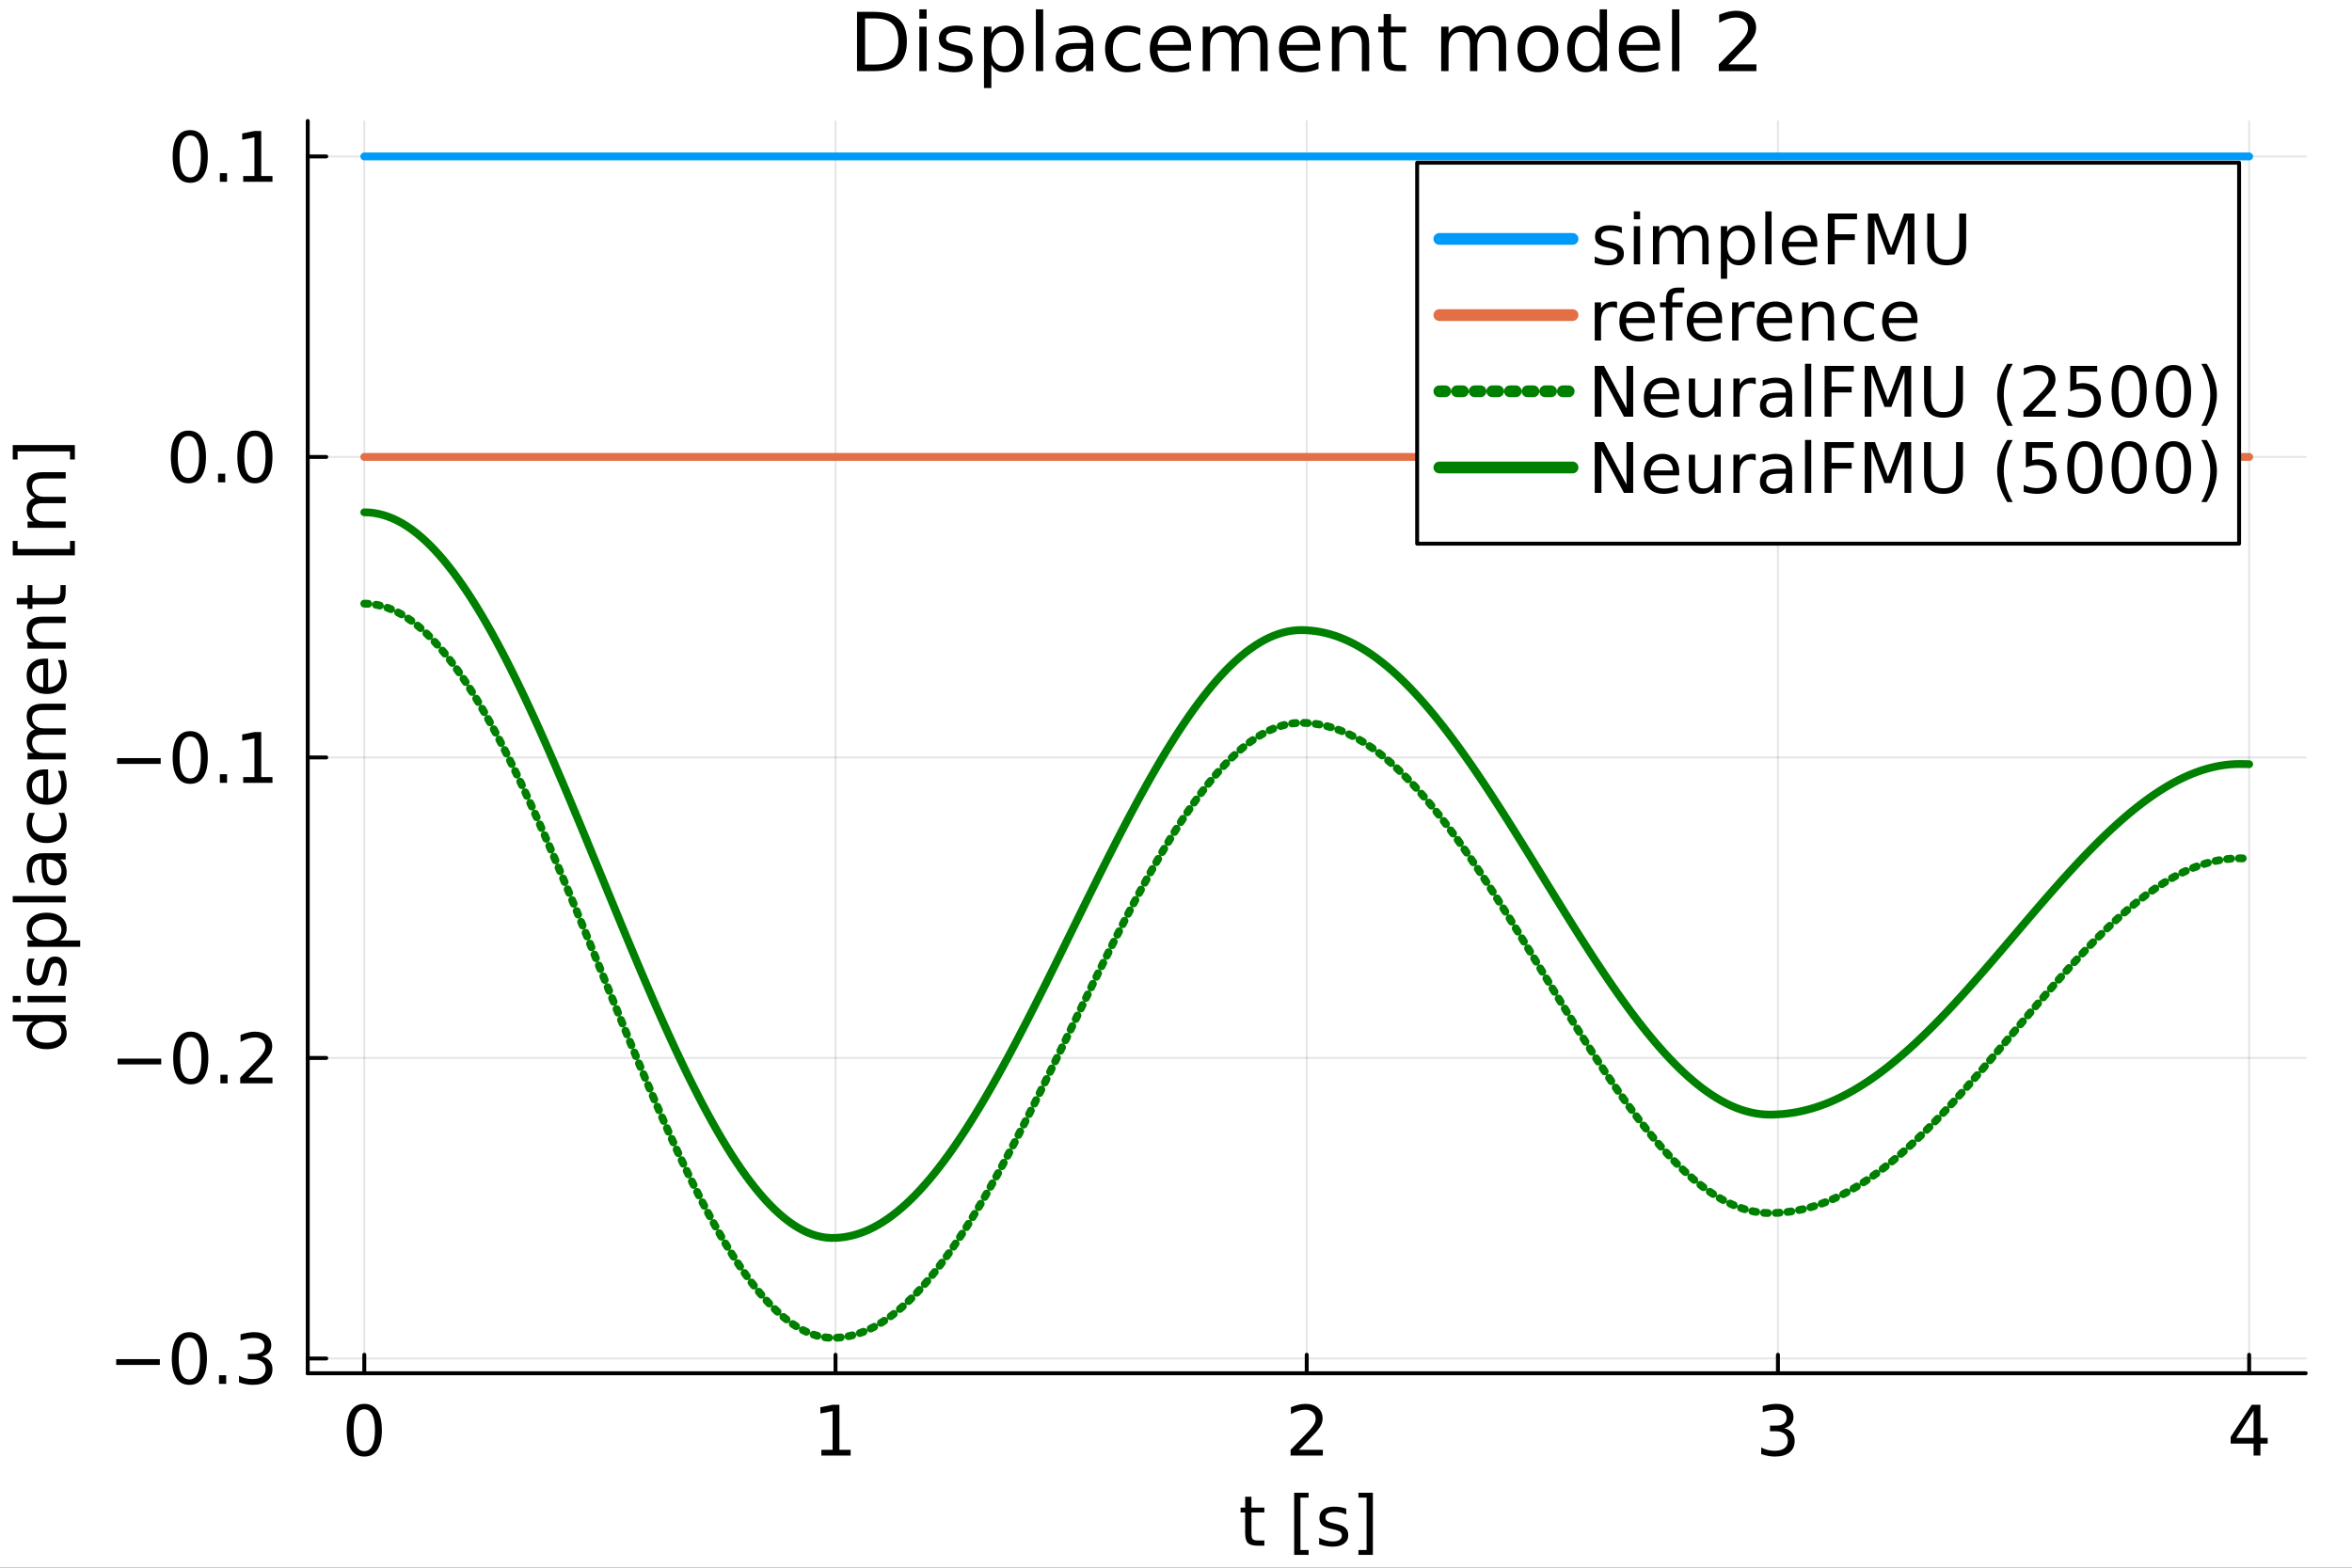 <?xml version="1.0" encoding="utf-8"?>
<svg xmlns="http://www.w3.org/2000/svg" xmlns:xlink="http://www.w3.org/1999/xlink" width="600" height="400" viewBox="0 0 2400 1600">
<rect x="0" y="0" width="2400" height="1600" fill="#333333" stroke="none"/>
<defs>
  <clipPath id="clip620">
    <rect x="0" y="0" width="2400" height="1600"/>
  </clipPath>
</defs>
<path clip-path="url(#clip620)" d="
M0 1600 L2400 1600 L2400 0 L0 0  Z
  " fill="#ffffff" fill-rule="evenodd" fill-opacity="1"/>
<defs>
  <clipPath id="clip621">
    <rect x="480" y="0" width="1681" height="1600"/>
  </clipPath>
</defs>
<path clip-path="url(#clip620)" d="
M314.024 1401.58 L2352.76 1401.58 L2352.76 123.472 L314.024 123.472  Z
  " fill="#ffffff" fill-rule="evenodd" fill-opacity="1"/>
<defs>
  <clipPath id="clip622">
    <rect x="314" y="123" width="2040" height="1279"/>
  </clipPath>
</defs>
<polyline clip-path="url(#clip622)" style="stroke:#000000; stroke-linecap:round; stroke-linejoin:round; stroke-width:2; stroke-opacity:0.1; fill:none" points="
  371.724,1401.58 371.724,123.472 
  "/>
<polyline clip-path="url(#clip622)" style="stroke:#000000; stroke-linecap:round; stroke-linejoin:round; stroke-width:2; stroke-opacity:0.1; fill:none" points="
  852.557,1401.58 852.557,123.472 
  "/>
<polyline clip-path="url(#clip622)" style="stroke:#000000; stroke-linecap:round; stroke-linejoin:round; stroke-width:2; stroke-opacity:0.1; fill:none" points="
  1333.39,1401.58 1333.39,123.472 
  "/>
<polyline clip-path="url(#clip622)" style="stroke:#000000; stroke-linecap:round; stroke-linejoin:round; stroke-width:2; stroke-opacity:0.1; fill:none" points="
  1814.22,1401.58 1814.22,123.472 
  "/>
<polyline clip-path="url(#clip622)" style="stroke:#000000; stroke-linecap:round; stroke-linejoin:round; stroke-width:2; stroke-opacity:0.1; fill:none" points="
  2295.06,1401.58 2295.06,123.472 
  "/>
<polyline clip-path="url(#clip620)" style="stroke:#000000; stroke-linecap:round; stroke-linejoin:round; stroke-width:4; stroke-opacity:1; fill:none" points="
  314.024,1401.58 2352.76,1401.58 
  "/>
<polyline clip-path="url(#clip620)" style="stroke:#000000; stroke-linecap:round; stroke-linejoin:round; stroke-width:4; stroke-opacity:1; fill:none" points="
  371.724,1401.58 371.724,1382.68 
  "/>
<polyline clip-path="url(#clip620)" style="stroke:#000000; stroke-linecap:round; stroke-linejoin:round; stroke-width:4; stroke-opacity:1; fill:none" points="
  852.557,1401.58 852.557,1382.68 
  "/>
<polyline clip-path="url(#clip620)" style="stroke:#000000; stroke-linecap:round; stroke-linejoin:round; stroke-width:4; stroke-opacity:1; fill:none" points="
  1333.39,1401.58 1333.39,1382.68 
  "/>
<polyline clip-path="url(#clip620)" style="stroke:#000000; stroke-linecap:round; stroke-linejoin:round; stroke-width:4; stroke-opacity:1; fill:none" points="
  1814.22,1401.58 1814.22,1382.68 
  "/>
<polyline clip-path="url(#clip620)" style="stroke:#000000; stroke-linecap:round; stroke-linejoin:round; stroke-width:4; stroke-opacity:1; fill:none" points="
  2295.06,1401.58 2295.06,1382.68 
  "/>
<path clip-path="url(#clip620)" d="M371.724 1438.36 Q366.307 1438.36 363.564 1443.71 Q360.856 1449.02 360.856 1459.71 Q360.856 1470.37 363.564 1475.72 Q366.307 1481.03 371.724 1481.03 Q377.175 1481.03 379.883 1475.72 Q382.626 1470.37 382.626 1459.71 Q382.626 1449.02 379.883 1443.71 Q377.175 1438.36 371.724 1438.36 M371.724 1432.8 Q380.439 1432.8 385.022 1439.71 Q389.64 1446.59 389.64 1459.71 Q389.64 1472.8 385.022 1479.71 Q380.439 1486.59 371.724 1486.59 Q363.008 1486.59 358.39 1479.71 Q353.807 1472.8 353.807 1459.71 Q353.807 1446.59 358.39 1439.71 Q363.008 1432.8 371.724 1432.8 Z" fill="#000000" fill-rule="evenodd" fill-opacity="1" /><path clip-path="url(#clip620)" d="M838.13 1479.68 L849.588 1479.68 L849.588 1440.13 L837.123 1442.63 L837.123 1436.24 L849.519 1433.74 L856.532 1433.74 L856.532 1479.68 L867.991 1479.68 L867.991 1485.58 L838.13 1485.58 L838.13 1479.68 Z" fill="#000000" fill-rule="evenodd" fill-opacity="1" /><path clip-path="url(#clip620)" d="M1325.37 1479.68 L1349.85 1479.68 L1349.85 1485.58 L1316.93 1485.58 L1316.93 1479.68 Q1320.92 1475.55 1327.8 1468.6 Q1334.71 1461.62 1336.48 1459.61 Q1339.85 1455.82 1341.17 1453.22 Q1342.52 1450.58 1342.52 1448.05 Q1342.52 1443.91 1339.61 1441.31 Q1336.72 1438.71 1332.07 1438.71 Q1328.77 1438.71 1325.09 1439.85 Q1321.45 1441 1317.28 1443.32 L1317.28 1436.24 Q1321.51 1434.54 1325.2 1433.67 Q1328.88 1432.8 1331.93 1432.8 Q1339.99 1432.8 1344.78 1436.83 Q1349.57 1440.86 1349.57 1447.59 Q1349.57 1450.79 1348.36 1453.67 Q1347.17 1456.52 1344.01 1460.41 Q1343.15 1461.41 1338.49 1466.24 Q1333.84 1471.03 1325.37 1479.68 Z" fill="#000000" fill-rule="evenodd" fill-opacity="1" /><path clip-path="url(#clip620)" d="M1820.59 1457.63 Q1825.63 1458.7 1828.44 1462.11 Q1831.29 1465.51 1831.29 1470.51 Q1831.29 1478.18 1826.01 1482.39 Q1820.73 1486.59 1811.01 1486.59 Q1807.75 1486.59 1804.28 1485.93 Q1800.84 1485.3 1797.16 1484.02 L1797.16 1477.25 Q1800.07 1478.95 1803.55 1479.82 Q1807.02 1480.68 1810.8 1480.68 Q1817.4 1480.68 1820.84 1478.08 Q1824.31 1475.48 1824.31 1470.51 Q1824.31 1465.93 1821.08 1463.36 Q1817.89 1460.75 1812.16 1460.75 L1806.12 1460.75 L1806.12 1454.99 L1812.43 1454.99 Q1817.61 1454.99 1820.35 1452.94 Q1823.09 1450.86 1823.09 1446.97 Q1823.09 1442.98 1820.25 1440.86 Q1817.43 1438.71 1812.16 1438.71 Q1809.27 1438.71 1805.98 1439.33 Q1802.68 1439.96 1798.72 1441.27 L1798.72 1435.02 Q1802.71 1433.91 1806.18 1433.36 Q1809.69 1432.8 1812.78 1432.8 Q1820.77 1432.8 1825.42 1436.45 Q1830.07 1440.06 1830.07 1446.24 Q1830.07 1450.55 1827.61 1453.53 Q1825.14 1456.48 1820.59 1457.63 Z" fill="#000000" fill-rule="evenodd" fill-opacity="1" /><path clip-path="url(#clip620)" d="M2299.57 1439.85 L2281.86 1467.52 L2299.57 1467.52 L2299.57 1439.85 M2297.73 1433.74 L2306.55 1433.74 L2306.55 1467.52 L2313.94 1467.52 L2313.94 1473.36 L2306.55 1473.36 L2306.55 1485.58 L2299.57 1485.58 L2299.57 1473.36 L2276.17 1473.36 L2276.17 1466.59 L2297.73 1433.74 Z" fill="#000000" fill-rule="evenodd" fill-opacity="1" /><path clip-path="url(#clip620)" d="M1277 1527.62 L1277 1538.66 L1290.16 1538.66 L1290.16 1543.62 L1277 1543.62 L1277 1564.74 Q1277 1569.49 1278.29 1570.85 Q1279.61 1572.2 1283.6 1572.2 L1290.16 1572.2 L1290.16 1577.55 L1283.6 1577.55 Q1276.2 1577.55 1273.39 1574.8 Q1270.58 1572.03 1270.58 1564.74 L1270.58 1543.62 L1265.89 1543.62 L1265.89 1538.66 L1270.58 1538.66 L1270.58 1527.62 L1277 1527.62 Z" fill="#000000" fill-rule="evenodd" fill-opacity="1" /><path clip-path="url(#clip620)" d="M1320.58 1523.52 L1335.3 1523.52 L1335.3 1528.49 L1326.97 1528.49 L1326.97 1581.96 L1335.3 1581.96 L1335.3 1586.92 L1320.58 1586.92 L1320.58 1523.52 Z" fill="#000000" fill-rule="evenodd" fill-opacity="1" /><path clip-path="url(#clip620)" d="M1373.7 1539.8 L1373.7 1545.85 Q1370.99 1544.46 1368.08 1543.76 Q1365.16 1543.07 1362.04 1543.07 Q1357.28 1543.07 1354.88 1544.53 Q1352.52 1545.99 1352.52 1548.9 Q1352.52 1551.12 1354.22 1552.41 Q1355.92 1553.66 1361.06 1554.8 L1363.25 1555.29 Q1370.06 1556.75 1372.9 1559.42 Q1375.79 1562.06 1375.79 1566.82 Q1375.79 1572.24 1371.48 1575.4 Q1367.21 1578.55 1359.71 1578.55 Q1356.58 1578.55 1353.18 1577.93 Q1349.81 1577.34 1346.06 1576.12 L1346.06 1569.53 Q1349.61 1571.37 1353.04 1572.3 Q1356.48 1573.21 1359.85 1573.21 Q1364.36 1573.21 1366.79 1571.68 Q1369.22 1570.12 1369.22 1567.3 Q1369.22 1564.7 1367.45 1563.31 Q1365.72 1561.92 1359.78 1560.64 L1357.56 1560.12 Q1351.62 1558.87 1348.98 1556.3 Q1346.34 1553.69 1346.34 1549.18 Q1346.34 1543.69 1350.23 1540.71 Q1354.12 1537.72 1361.27 1537.72 Q1364.81 1537.72 1367.94 1538.24 Q1371.06 1538.76 1373.7 1539.8 Z" fill="#000000" fill-rule="evenodd" fill-opacity="1" /><path clip-path="url(#clip620)" d="M1400.89 1523.52 L1400.89 1586.92 L1386.17 1586.92 L1386.17 1581.96 L1394.47 1581.96 L1394.47 1528.49 L1386.17 1528.49 L1386.17 1523.52 L1400.89 1523.52 Z" fill="#000000" fill-rule="evenodd" fill-opacity="1" /><polyline clip-path="url(#clip622)" style="stroke:#000000; stroke-linecap:round; stroke-linejoin:round; stroke-width:2; stroke-opacity:0.1; fill:none" points="
  314.024,1386.48 2352.76,1386.48 
  "/>
<polyline clip-path="url(#clip622)" style="stroke:#000000; stroke-linecap:round; stroke-linejoin:round; stroke-width:2; stroke-opacity:0.1; fill:none" points="
  314.024,1079.77 2352.76,1079.77 
  "/>
<polyline clip-path="url(#clip622)" style="stroke:#000000; stroke-linecap:round; stroke-linejoin:round; stroke-width:2; stroke-opacity:0.1; fill:none" points="
  314.024,773.064 2352.76,773.064 
  "/>
<polyline clip-path="url(#clip622)" style="stroke:#000000; stroke-linecap:round; stroke-linejoin:round; stroke-width:2; stroke-opacity:0.1; fill:none" points="
  314.024,466.355 2352.76,466.355 
  "/>
<polyline clip-path="url(#clip622)" style="stroke:#000000; stroke-linecap:round; stroke-linejoin:round; stroke-width:2; stroke-opacity:0.1; fill:none" points="
  314.024,159.645 2352.76,159.645 
  "/>
<polyline clip-path="url(#clip620)" style="stroke:#000000; stroke-linecap:round; stroke-linejoin:round; stroke-width:4; stroke-opacity:1; fill:none" points="
  314.024,1401.58 314.024,123.472 
  "/>
<polyline clip-path="url(#clip620)" style="stroke:#000000; stroke-linecap:round; stroke-linejoin:round; stroke-width:4; stroke-opacity:1; fill:none" points="
  314.024,1386.48 332.921,1386.48 
  "/>
<polyline clip-path="url(#clip620)" style="stroke:#000000; stroke-linecap:round; stroke-linejoin:round; stroke-width:4; stroke-opacity:1; fill:none" points="
  314.024,1079.77 332.921,1079.77 
  "/>
<polyline clip-path="url(#clip620)" style="stroke:#000000; stroke-linecap:round; stroke-linejoin:round; stroke-width:4; stroke-opacity:1; fill:none" points="
  314.024,773.064 332.921,773.064 
  "/>
<polyline clip-path="url(#clip620)" style="stroke:#000000; stroke-linecap:round; stroke-linejoin:round; stroke-width:4; stroke-opacity:1; fill:none" points="
  314.024,466.355 332.921,466.355 
  "/>
<polyline clip-path="url(#clip620)" style="stroke:#000000; stroke-linecap:round; stroke-linejoin:round; stroke-width:4; stroke-opacity:1; fill:none" points="
  314.024,159.645 332.921,159.645 
  "/>
<path clip-path="url(#clip620)" d="M118.58 1387.16 L163.094 1387.16 L163.094 1393.06 L118.58 1393.06 L118.58 1387.16 Z" fill="#000000" fill-rule="evenodd" fill-opacity="1" /><path clip-path="url(#clip620)" d="M193.233 1365.18 Q187.816 1365.18 185.073 1370.53 Q182.365 1375.84 182.365 1386.54 Q182.365 1397.2 185.073 1402.54 Q187.816 1407.86 193.233 1407.86 Q198.684 1407.86 201.392 1402.54 Q204.135 1397.2 204.135 1386.54 Q204.135 1375.84 201.392 1370.53 Q198.684 1365.18 193.233 1365.18 M193.233 1359.63 Q201.948 1359.63 206.531 1366.54 Q211.149 1373.41 211.149 1386.54 Q211.149 1399.63 206.531 1406.54 Q201.948 1413.41 193.233 1413.41 Q184.517 1413.41 179.899 1406.54 Q175.316 1399.63 175.316 1386.54 Q175.316 1373.41 179.899 1366.54 Q184.517 1359.63 193.233 1359.63 Z" fill="#000000" fill-rule="evenodd" fill-opacity="1" /><path clip-path="url(#clip620)" d="M223.475 1403.58 L230.802 1403.58 L230.802 1412.4 L223.475 1412.4 L223.475 1403.58 Z" fill="#000000" fill-rule="evenodd" fill-opacity="1" /><path clip-path="url(#clip620)" d="M267.329 1384.45 Q272.364 1385.53 275.177 1388.93 Q278.024 1392.33 278.024 1397.33 Q278.024 1405.01 272.746 1409.21 Q267.468 1413.41 257.746 1413.41 Q254.482 1413.41 251.01 1412.75 Q247.573 1412.13 243.892 1410.84 L243.892 1404.07 Q246.809 1405.77 250.281 1406.64 Q253.753 1407.51 257.538 1407.51 Q264.135 1407.51 267.572 1404.9 Q271.045 1402.3 271.045 1397.33 Q271.045 1392.75 267.815 1390.18 Q264.621 1387.58 258.892 1387.58 L252.85 1387.58 L252.85 1381.81 L259.17 1381.81 Q264.343 1381.81 267.086 1379.77 Q269.829 1377.68 269.829 1373.79 Q269.829 1369.8 266.982 1367.68 Q264.17 1365.53 258.892 1365.53 Q256.01 1365.53 252.711 1366.15 Q249.413 1366.78 245.454 1368.1 L245.454 1361.85 Q249.448 1360.74 252.92 1360.18 Q256.427 1359.63 259.517 1359.63 Q267.503 1359.63 272.156 1363.27 Q276.808 1366.88 276.808 1373.06 Q276.808 1377.37 274.343 1380.36 Q271.878 1383.31 267.329 1384.45 Z" fill="#000000" fill-rule="evenodd" fill-opacity="1" /><path clip-path="url(#clip620)" d="M120.004 1080.45 L164.517 1080.45 L164.517 1086.35 L120.004 1086.35 L120.004 1080.45 Z" fill="#000000" fill-rule="evenodd" fill-opacity="1" /><path clip-path="url(#clip620)" d="M194.656 1058.47 Q189.24 1058.47 186.496 1063.82 Q183.788 1069.13 183.788 1079.83 Q183.788 1090.49 186.496 1095.83 Q189.24 1101.15 194.656 1101.15 Q200.107 1101.15 202.816 1095.83 Q205.559 1090.49 205.559 1079.83 Q205.559 1069.13 202.816 1063.82 Q200.107 1058.47 194.656 1058.47 M194.656 1052.92 Q203.371 1052.92 207.955 1059.83 Q212.573 1066.7 212.573 1079.83 Q212.573 1092.92 207.955 1099.83 Q203.371 1106.7 194.656 1106.7 Q185.941 1106.7 181.323 1099.83 Q176.74 1092.92 176.74 1079.83 Q176.74 1066.7 181.323 1059.83 Q185.941 1052.92 194.656 1052.92 Z" fill="#000000" fill-rule="evenodd" fill-opacity="1" /><path clip-path="url(#clip620)" d="M224.899 1096.87 L232.225 1096.87 L232.225 1105.69 L224.899 1105.69 L224.899 1096.87 Z" fill="#000000" fill-rule="evenodd" fill-opacity="1" /><path clip-path="url(#clip620)" d="M253.545 1099.79 L278.024 1099.79 L278.024 1105.69 L245.107 1105.69 L245.107 1099.79 Q249.1 1095.66 255.975 1088.72 Q262.885 1081.74 264.656 1079.72 Q268.024 1075.94 269.343 1073.33 Q270.697 1070.69 270.697 1068.16 Q270.697 1064.03 267.781 1061.42 Q264.899 1058.82 260.246 1058.82 Q256.947 1058.82 253.267 1059.97 Q249.621 1061.11 245.454 1063.44 L245.454 1056.35 Q249.691 1054.65 253.371 1053.78 Q257.052 1052.92 260.107 1052.92 Q268.163 1052.92 272.954 1056.94 Q277.746 1060.97 277.746 1067.71 Q277.746 1070.9 276.531 1073.78 Q275.35 1076.63 272.19 1080.52 Q271.322 1081.53 266.67 1086.35 Q262.017 1091.15 253.545 1099.79 Z" fill="#000000" fill-rule="evenodd" fill-opacity="1" /><path clip-path="url(#clip620)" d="M119.448 773.742 L163.962 773.742 L163.962 779.644 L119.448 779.644 L119.448 773.742 Z" fill="#000000" fill-rule="evenodd" fill-opacity="1" /><path clip-path="url(#clip620)" d="M194.101 751.762 Q188.684 751.762 185.941 757.11 Q183.233 762.422 183.233 773.117 Q183.233 783.776 185.941 789.123 Q188.684 794.436 194.101 794.436 Q199.552 794.436 202.26 789.123 Q205.003 783.776 205.003 773.117 Q205.003 762.422 202.26 757.11 Q199.552 751.762 194.101 751.762 M194.101 746.207 Q202.816 746.207 207.399 753.117 Q212.017 759.992 212.017 773.117 Q212.017 786.207 207.399 793.116 Q202.816 799.991 194.101 799.991 Q185.385 799.991 180.767 793.116 Q176.184 786.207 176.184 773.117 Q176.184 759.992 180.767 753.117 Q185.385 746.207 194.101 746.207 Z" fill="#000000" fill-rule="evenodd" fill-opacity="1" /><path clip-path="url(#clip620)" d="M224.343 790.165 L231.67 790.165 L231.67 798.984 L224.343 798.984 L224.343 790.165 Z" fill="#000000" fill-rule="evenodd" fill-opacity="1" /><path clip-path="url(#clip620)" d="M248.163 793.082 L259.621 793.082 L259.621 753.533 L247.156 756.033 L247.156 749.644 L259.552 747.144 L266.565 747.144 L266.565 793.082 L278.024 793.082 L278.024 798.984 L248.163 798.984 L248.163 793.082 Z" fill="#000000" fill-rule="evenodd" fill-opacity="1" /><path clip-path="url(#clip620)" d="M192.26 445.053 Q186.844 445.053 184.101 450.4 Q181.392 455.712 181.392 466.407 Q181.392 477.066 184.101 482.414 Q186.844 487.726 192.26 487.726 Q197.712 487.726 200.42 482.414 Q203.163 477.066 203.163 466.407 Q203.163 455.712 200.42 450.4 Q197.712 445.053 192.26 445.053 M192.26 439.497 Q200.976 439.497 205.559 446.407 Q210.177 453.282 210.177 466.407 Q210.177 479.497 205.559 486.407 Q200.976 493.282 192.26 493.282 Q183.545 493.282 178.927 486.407 Q174.344 479.497 174.344 466.407 Q174.344 453.282 178.927 446.407 Q183.545 439.497 192.26 439.497 Z" fill="#000000" fill-rule="evenodd" fill-opacity="1" /><path clip-path="url(#clip620)" d="M222.503 483.455 L229.83 483.455 L229.83 492.275 L222.503 492.275 L222.503 483.455 Z" fill="#000000" fill-rule="evenodd" fill-opacity="1" /><path clip-path="url(#clip620)" d="M260.107 445.053 Q254.691 445.053 251.947 450.4 Q249.239 455.712 249.239 466.407 Q249.239 477.066 251.947 482.414 Q254.691 487.726 260.107 487.726 Q265.559 487.726 268.267 482.414 Q271.01 477.066 271.01 466.407 Q271.01 455.712 268.267 450.4 Q265.559 445.053 260.107 445.053 M260.107 439.497 Q268.822 439.497 273.406 446.407 Q278.024 453.282 278.024 466.407 Q278.024 479.497 273.406 486.407 Q268.822 493.282 260.107 493.282 Q251.392 493.282 246.774 486.407 Q242.191 479.497 242.191 466.407 Q242.191 453.282 246.774 446.407 Q251.392 439.497 260.107 439.497 Z" fill="#000000" fill-rule="evenodd" fill-opacity="1" /><path clip-path="url(#clip620)" d="M194.101 138.343 Q188.684 138.343 185.941 143.69 Q183.233 149.003 183.233 159.697 Q183.233 170.357 185.941 175.704 Q188.684 181.016 194.101 181.016 Q199.552 181.016 202.26 175.704 Q205.003 170.357 205.003 159.697 Q205.003 149.003 202.26 143.69 Q199.552 138.343 194.101 138.343 M194.101 132.787 Q202.816 132.787 207.399 139.697 Q212.017 146.572 212.017 159.697 Q212.017 172.787 207.399 179.697 Q202.816 186.572 194.101 186.572 Q185.385 186.572 180.767 179.697 Q176.184 172.787 176.184 159.697 Q176.184 146.572 180.767 139.697 Q185.385 132.787 194.101 132.787 Z" fill="#000000" fill-rule="evenodd" fill-opacity="1" /><path clip-path="url(#clip620)" d="M224.343 176.746 L231.67 176.746 L231.67 185.565 L224.343 185.565 L224.343 176.746 Z" fill="#000000" fill-rule="evenodd" fill-opacity="1" /><path clip-path="url(#clip620)" d="M248.163 179.662 L259.621 179.662 L259.621 140.114 L247.156 142.614 L247.156 136.225 L259.552 133.725 L266.565 133.725 L266.565 179.662 L278.024 179.662 L278.024 185.565 L248.163 185.565 L248.163 179.662 Z" fill="#000000" fill-rule="evenodd" fill-opacity="1" /><path clip-path="url(#clip620)" d="M34.042 1042.44 L13.001 1042.44 L13.001 1036.05 L67.028 1036.05 L67.028 1042.44 L61.195 1042.44 Q64.667 1044.45 66.368 1047.54 Q68.035 1050.6 68.035 1054.9 Q68.035 1061.95 62.41 1066.4 Q56.785 1070.81 47.618 1070.81 Q38.452 1070.81 32.827 1066.4 Q27.202 1061.95 27.202 1054.9 Q27.202 1050.6 28.903 1047.54 Q30.57 1044.45 34.042 1042.44 M47.618 1064.21 Q54.667 1064.21 58.695 1061.33 Q62.688 1058.41 62.688 1053.34 Q62.688 1048.27 58.695 1045.35 Q54.667 1042.44 47.618 1042.44 Q40.57 1042.44 36.577 1045.35 Q32.549 1048.27 32.549 1053.34 Q32.549 1058.41 36.577 1061.33 Q40.57 1064.21 47.618 1064.21 Z" fill="#000000" fill-rule="evenodd" fill-opacity="1" /><path clip-path="url(#clip620)" d="M28.14 1022.89 L28.14 1016.5 L67.028 1016.5 L67.028 1022.89 L28.14 1022.89 M13.001 1022.89 L13.001 1016.5 L21.091 1016.5 L21.091 1022.89 L13.001 1022.89 Z" fill="#000000" fill-rule="evenodd" fill-opacity="1" /><path clip-path="url(#clip620)" d="M29.285 978.341 L35.327 978.341 Q33.938 981.049 33.244 983.966 Q32.549 986.882 32.549 990.007 Q32.549 994.764 34.008 997.16 Q35.466 999.521 38.383 999.521 Q40.605 999.521 41.889 997.82 Q43.139 996.118 44.285 990.98 L44.771 988.792 Q46.23 981.987 48.903 979.139 Q51.542 976.257 56.299 976.257 Q61.716 976.257 64.875 980.563 Q68.035 984.834 68.035 992.334 Q68.035 995.459 67.41 998.862 Q66.82 1002.23 65.605 1005.98 L59.007 1005.98 Q60.848 1002.44 61.785 999 Q62.688 995.563 62.688 992.195 Q62.688 987.681 61.16 985.25 Q59.598 982.82 56.785 982.82 Q54.181 982.82 52.792 984.591 Q51.403 986.327 50.118 992.264 L49.598 994.487 Q48.348 1000.42 45.778 1003.06 Q43.174 1005.7 38.66 1005.7 Q33.174 1005.7 30.188 1001.81 Q27.202 997.924 27.202 990.771 Q27.202 987.23 27.723 984.105 Q28.244 980.98 29.285 978.341 Z" fill="#000000" fill-rule="evenodd" fill-opacity="1" /><path clip-path="url(#clip620)" d="M61.195 959.903 L81.82 959.903 L81.82 966.327 L28.14 966.327 L28.14 959.903 L34.042 959.903 Q30.57 957.89 28.903 954.834 Q27.202 951.744 27.202 947.473 Q27.202 940.39 32.827 935.98 Q38.452 931.535 47.618 931.535 Q56.785 931.535 62.41 935.98 Q68.035 940.39 68.035 947.473 Q68.035 951.744 66.368 954.834 Q64.667 957.89 61.195 959.903 M47.618 938.167 Q40.57 938.167 36.577 941.084 Q32.549 943.966 32.549 949.035 Q32.549 954.105 36.577 957.021 Q40.57 959.903 47.618 959.903 Q54.667 959.903 58.695 957.021 Q62.688 954.105 62.688 949.035 Q62.688 943.966 58.695 941.084 Q54.667 938.167 47.618 938.167 Z" fill="#000000" fill-rule="evenodd" fill-opacity="1" /><path clip-path="url(#clip620)" d="M13.001 920.945 L13.001 914.556 L67.028 914.556 L67.028 920.945 L13.001 920.945 Z" fill="#000000" fill-rule="evenodd" fill-opacity="1" /><path clip-path="url(#clip620)" d="M47.48 883.515 Q47.48 891.258 49.251 894.244 Q51.021 897.23 55.292 897.23 Q58.695 897.23 60.709 895.008 Q62.688 892.751 62.688 888.897 Q62.688 883.584 58.938 880.39 Q55.153 877.161 48.903 877.161 L47.48 877.161 L47.48 883.515 M44.841 870.772 L67.028 870.772 L67.028 877.161 L61.125 877.161 Q64.667 879.348 66.368 882.612 Q68.035 885.876 68.035 890.598 Q68.035 896.57 64.702 900.112 Q61.334 903.619 55.709 903.619 Q49.146 903.619 45.813 899.244 Q42.48 894.834 42.48 886.119 L42.48 877.161 L41.855 877.161 Q37.445 877.161 35.049 880.077 Q32.619 882.959 32.619 888.202 Q32.619 891.536 33.417 894.695 Q34.216 897.855 35.813 900.772 L29.91 900.772 Q28.556 897.265 27.896 893.966 Q27.202 890.668 27.202 887.543 Q27.202 879.105 31.577 874.939 Q35.952 870.772 44.841 870.772 Z" fill="#000000" fill-rule="evenodd" fill-opacity="1" /><path clip-path="url(#clip620)" d="M29.633 829.626 L35.605 829.626 Q34.112 832.335 33.383 835.078 Q32.619 837.786 32.619 840.564 Q32.619 846.779 36.577 850.216 Q40.501 853.654 47.618 853.654 Q54.737 853.654 58.695 850.216 Q62.618 846.779 62.618 840.564 Q62.618 837.786 61.889 835.078 Q61.125 832.335 59.632 829.626 L65.535 829.626 Q66.785 832.3 67.41 835.182 Q68.035 838.029 68.035 841.258 Q68.035 850.043 62.514 855.216 Q56.993 860.39 47.618 860.39 Q38.105 860.39 32.653 855.182 Q27.202 849.939 27.202 840.842 Q27.202 837.89 27.827 835.078 Q28.417 832.265 29.633 829.626 Z" fill="#000000" fill-rule="evenodd" fill-opacity="1" /><path clip-path="url(#clip620)" d="M45.987 785.252 L49.112 785.252 L49.112 814.626 Q55.709 814.21 59.181 810.668 Q62.618 807.092 62.618 800.738 Q62.618 797.057 61.716 793.62 Q60.813 790.147 59.007 786.745 L65.049 786.745 Q66.507 790.182 67.271 793.793 Q68.035 797.404 68.035 801.12 Q68.035 810.425 62.618 815.876 Q57.202 821.293 47.966 821.293 Q38.417 821.293 32.827 816.154 Q27.202 810.981 27.202 802.231 Q27.202 794.383 32.271 789.835 Q37.306 785.252 45.987 785.252 M44.112 791.64 Q38.869 791.71 35.744 794.592 Q32.619 797.439 32.619 802.161 Q32.619 807.508 35.639 810.738 Q38.66 813.932 44.146 814.418 L44.112 791.64 Z" fill="#000000" fill-rule="evenodd" fill-opacity="1" /><path clip-path="url(#clip620)" d="M35.605 744.488 Q31.299 742.092 29.251 738.759 Q27.202 735.425 27.202 730.912 Q27.202 724.835 31.473 721.537 Q35.709 718.238 43.556 718.238 L67.028 718.238 L67.028 724.662 L43.764 724.662 Q38.174 724.662 35.466 726.641 Q32.758 728.62 32.758 732.682 Q32.758 737.648 36.056 740.53 Q39.355 743.412 45.049 743.412 L67.028 743.412 L67.028 749.835 L43.764 749.835 Q38.139 749.835 35.466 751.814 Q32.758 753.793 32.758 757.925 Q32.758 762.821 36.091 765.703 Q39.389 768.585 45.049 768.585 L67.028 768.585 L67.028 775.009 L28.14 775.009 L28.14 768.585 L34.181 768.585 Q30.605 766.397 28.903 763.342 Q27.202 760.286 27.202 756.085 Q27.202 751.849 29.355 748.898 Q31.508 745.911 35.605 744.488 Z" fill="#000000" fill-rule="evenodd" fill-opacity="1" /><path clip-path="url(#clip620)" d="M45.987 672.231 L49.112 672.231 L49.112 701.606 Q55.709 701.19 59.181 697.648 Q62.618 694.071 62.618 687.717 Q62.618 684.037 61.716 680.599 Q60.813 677.127 59.007 673.724 L65.049 673.724 Q66.507 677.162 67.271 680.773 Q68.035 684.384 68.035 688.099 Q68.035 697.405 62.618 702.856 Q57.202 708.273 47.966 708.273 Q38.417 708.273 32.827 703.134 Q27.202 697.96 27.202 689.21 Q27.202 681.363 32.271 676.815 Q37.306 672.231 45.987 672.231 M44.112 678.62 Q38.869 678.69 35.744 681.572 Q32.619 684.419 32.619 689.141 Q32.619 694.488 35.639 697.717 Q38.66 700.912 44.146 701.398 L44.112 678.62 Z" fill="#000000" fill-rule="evenodd" fill-opacity="1" /><path clip-path="url(#clip620)" d="M43.556 629.419 L67.028 629.419 L67.028 635.808 L43.764 635.808 Q38.244 635.808 35.501 637.961 Q32.758 640.113 32.758 644.419 Q32.758 649.593 36.056 652.579 Q39.355 655.565 45.049 655.565 L67.028 655.565 L67.028 661.988 L28.14 661.988 L28.14 655.565 L34.181 655.565 Q30.674 653.273 28.938 650.183 Q27.202 647.058 27.202 642.995 Q27.202 636.294 31.369 632.857 Q35.501 629.419 43.556 629.419 Z" fill="#000000" fill-rule="evenodd" fill-opacity="1" /><path clip-path="url(#clip620)" d="M17.098 610.357 L28.14 610.357 L28.14 597.197 L33.105 597.197 L33.105 610.357 L54.216 610.357 Q58.973 610.357 60.327 609.072 Q61.681 607.753 61.681 603.759 L61.681 597.197 L67.028 597.197 L67.028 603.759 Q67.028 611.155 64.285 613.968 Q61.507 616.78 54.216 616.78 L33.105 616.78 L33.105 621.468 L28.14 621.468 L28.14 616.78 L17.098 616.78 L17.098 610.357 Z" fill="#000000" fill-rule="evenodd" fill-opacity="1" /><path clip-path="url(#clip620)" d="M13.001 566.781 L13.001 552.058 L17.966 552.058 L17.966 560.392 L71.438 560.392 L71.438 552.058 L76.403 552.058 L76.403 566.781 L13.001 566.781 Z" fill="#000000" fill-rule="evenodd" fill-opacity="1" /><path clip-path="url(#clip620)" d="M35.605 508.17 Q31.299 505.774 29.251 502.441 Q27.202 499.107 27.202 494.593 Q27.202 488.517 31.473 485.218 Q35.709 481.92 43.556 481.92 L67.028 481.92 L67.028 488.343 L43.764 488.343 Q38.174 488.343 35.466 490.323 Q32.758 492.302 32.758 496.364 Q32.758 501.329 36.056 504.211 Q39.355 507.093 45.049 507.093 L67.028 507.093 L67.028 513.517 L43.764 513.517 Q38.139 513.517 35.466 515.496 Q32.758 517.475 32.758 521.607 Q32.758 526.503 36.091 529.385 Q39.389 532.267 45.049 532.267 L67.028 532.267 L67.028 538.69 L28.14 538.69 L28.14 532.267 L34.181 532.267 Q30.605 530.079 28.903 527.024 Q27.202 523.968 27.202 519.767 Q27.202 515.531 29.355 512.579 Q31.508 509.593 35.605 508.17 Z" fill="#000000" fill-rule="evenodd" fill-opacity="1" /><path clip-path="url(#clip620)" d="M13.001 454.246 L76.403 454.246 L76.403 468.969 L71.438 468.969 L71.438 460.67 L17.966 460.67 L17.966 468.969 L13.001 468.969 L13.001 454.246 Z" fill="#000000" fill-rule="evenodd" fill-opacity="1" /><path clip-path="url(#clip620)" d="M882.706 18.82 L882.706 65.852 L892.591 65.852 Q905.108 65.852 910.901 60.18 Q916.734 54.509 916.734 42.275 Q916.734 30.122 910.901 24.492 Q905.108 18.82 892.591 18.82 L882.706 18.82 M874.524 12.096 L891.335 12.096 Q908.916 12.096 917.139 19.428 Q925.362 26.72 925.362 42.275 Q925.362 57.912 917.099 65.244 Q908.835 72.576 891.335 72.576 L874.524 72.576 L874.524 12.096 Z" fill="#000000" fill-rule="evenodd" fill-opacity="1" /><path clip-path="url(#clip620)" d="M938.082 27.206 L945.536 27.206 L945.536 72.576 L938.082 72.576 L938.082 27.206 M938.082 9.544 L945.536 9.544 L945.536 18.983 L938.082 18.983 L938.082 9.544 Z" fill="#000000" fill-rule="evenodd" fill-opacity="1" /><path clip-path="url(#clip620)" d="M990.055 28.543 L990.055 35.591 Q986.896 33.971 983.493 33.161 Q980.09 32.35 976.444 32.35 Q970.895 32.35 968.1 34.052 Q965.345 35.753 965.345 39.156 Q965.345 41.749 967.33 43.248 Q969.315 44.706 975.31 46.043 L977.862 46.61 Q985.802 48.311 989.124 51.43 Q992.486 54.509 992.486 60.059 Q992.486 66.378 987.463 70.064 Q982.48 73.751 973.73 73.751 Q970.084 73.751 966.115 73.022 Q962.185 72.333 957.81 70.915 L957.81 63.218 Q961.942 65.365 965.953 66.459 Q969.963 67.512 973.892 67.512 Q979.159 67.512 981.994 65.73 Q984.83 63.907 984.83 60.626 Q984.83 57.588 982.764 55.967 Q980.738 54.347 973.811 52.848 L971.219 52.24 Q964.292 50.782 961.213 47.785 Q958.134 44.746 958.134 39.48 Q958.134 33.08 962.671 29.596 Q967.208 26.112 975.553 26.112 Q979.685 26.112 983.331 26.72 Q986.977 27.327 990.055 28.543 Z" fill="#000000" fill-rule="evenodd" fill-opacity="1" /><path clip-path="url(#clip620)" d="M1011.57 65.77 L1011.57 89.833 L1004.07 89.833 L1004.07 27.206 L1011.57 27.206 L1011.57 34.092 Q1013.92 30.041 1017.48 28.097 Q1021.09 26.112 1026.07 26.112 Q1034.33 26.112 1039.48 32.675 Q1044.66 39.237 1044.66 49.931 Q1044.66 60.626 1039.48 67.188 Q1034.33 73.751 1026.07 73.751 Q1021.09 73.751 1017.48 71.806 Q1013.92 69.821 1011.57 65.77 M1036.92 49.931 Q1036.92 41.708 1033.52 37.05 Q1030.16 32.35 1024.25 32.35 Q1018.33 32.35 1014.93 37.05 Q1011.57 41.708 1011.57 49.931 Q1011.57 58.155 1014.93 62.854 Q1018.33 67.512 1024.25 67.512 Q1030.16 67.512 1033.52 62.854 Q1036.92 58.155 1036.92 49.931 Z" fill="#000000" fill-rule="evenodd" fill-opacity="1" /><path clip-path="url(#clip620)" d="M1057.02 9.544 L1064.47 9.544 L1064.47 72.576 L1057.02 72.576 L1057.02 9.544 Z" fill="#000000" fill-rule="evenodd" fill-opacity="1" /><path clip-path="url(#clip620)" d="M1100.69 49.769 Q1091.65 49.769 1088.17 51.835 Q1084.68 53.901 1084.68 58.884 Q1084.68 62.854 1087.28 65.203 Q1089.91 67.512 1094.41 67.512 Q1100.6 67.512 1104.33 63.137 Q1108.1 58.722 1108.1 51.43 L1108.1 49.769 L1100.69 49.769 M1115.55 46.691 L1115.55 72.576 L1108.1 72.576 L1108.1 65.689 Q1105.55 69.821 1101.74 71.806 Q1097.93 73.751 1092.42 73.751 Q1085.45 73.751 1081.32 69.862 Q1077.23 65.933 1077.23 59.37 Q1077.23 51.714 1082.34 47.825 Q1087.48 43.936 1097.65 43.936 L1108.1 43.936 L1108.1 43.207 Q1108.1 38.062 1104.7 35.267 Q1101.33 32.431 1095.22 32.431 Q1091.33 32.431 1087.64 33.363 Q1083.96 34.295 1080.55 36.158 L1080.55 29.272 Q1084.64 27.692 1088.49 26.922 Q1092.34 26.112 1095.99 26.112 Q1105.83 26.112 1110.69 31.216 Q1115.55 36.32 1115.55 46.691 Z" fill="#000000" fill-rule="evenodd" fill-opacity="1" /><path clip-path="url(#clip620)" d="M1163.56 28.948 L1163.56 35.915 Q1160.4 34.173 1157.2 33.323 Q1154.04 32.431 1150.8 32.431 Q1143.54 32.431 1139.53 37.05 Q1135.52 41.627 1135.52 49.931 Q1135.52 58.236 1139.53 62.854 Q1143.54 67.431 1150.8 67.431 Q1154.04 67.431 1157.2 66.581 Q1160.4 65.689 1163.56 63.948 L1163.56 70.834 Q1160.44 72.292 1157.07 73.022 Q1153.75 73.751 1149.99 73.751 Q1139.74 73.751 1133.7 67.31 Q1127.66 60.869 1127.66 49.931 Q1127.66 38.832 1133.74 32.472 Q1139.86 26.112 1150.47 26.112 Q1153.91 26.112 1157.2 26.841 Q1160.48 27.53 1163.56 28.948 Z" fill="#000000" fill-rule="evenodd" fill-opacity="1" /><path clip-path="url(#clip620)" d="M1215.33 48.028 L1215.33 51.673 L1181.06 51.673 Q1181.54 59.37 1185.67 63.421 Q1189.85 67.431 1197.26 67.431 Q1201.55 67.431 1205.56 66.378 Q1209.61 65.325 1213.58 63.218 L1213.58 70.267 Q1209.57 71.968 1205.36 72.86 Q1201.15 73.751 1196.81 73.751 Q1185.96 73.751 1179.6 67.431 Q1173.28 61.112 1173.28 50.337 Q1173.28 39.197 1179.27 32.675 Q1185.31 26.112 1195.52 26.112 Q1204.67 26.112 1209.98 32.026 Q1215.33 37.9 1215.33 48.028 M1207.87 45.84 Q1207.79 39.723 1204.43 36.077 Q1201.11 32.431 1195.6 32.431 Q1189.36 32.431 1185.59 35.956 Q1181.87 39.48 1181.3 45.88 L1207.87 45.84 Z" fill="#000000" fill-rule="evenodd" fill-opacity="1" /><path clip-path="url(#clip620)" d="M1262.88 35.915 Q1265.68 30.892 1269.57 28.502 Q1273.46 26.112 1278.72 26.112 Q1285.81 26.112 1289.66 31.095 Q1293.51 36.037 1293.51 45.192 L1293.51 72.576 L1286.01 72.576 L1286.01 45.435 Q1286.01 38.913 1283.71 35.753 Q1281.4 32.594 1276.66 32.594 Q1270.86 32.594 1267.5 36.442 Q1264.14 40.29 1264.14 46.934 L1264.14 72.576 L1256.65 72.576 L1256.65 45.435 Q1256.65 38.873 1254.34 35.753 Q1252.03 32.594 1247.21 32.594 Q1241.5 32.594 1238.13 36.482 Q1234.77 40.331 1234.77 46.934 L1234.77 72.576 L1227.28 72.576 L1227.28 27.206 L1234.77 27.206 L1234.77 34.254 Q1237.32 30.082 1240.89 28.097 Q1244.45 26.112 1249.35 26.112 Q1254.3 26.112 1257.74 28.624 Q1261.22 31.135 1262.88 35.915 Z" fill="#000000" fill-rule="evenodd" fill-opacity="1" /><path clip-path="url(#clip620)" d="M1347.18 48.028 L1347.18 51.673 L1312.91 51.673 Q1313.4 59.37 1317.53 63.421 Q1321.7 67.431 1329.12 67.431 Q1333.41 67.431 1337.42 66.378 Q1341.47 65.325 1345.44 63.218 L1345.44 70.267 Q1341.43 71.968 1337.22 72.86 Q1333 73.751 1328.67 73.751 Q1317.81 73.751 1311.45 67.431 Q1305.13 61.112 1305.13 50.337 Q1305.13 39.197 1311.13 32.675 Q1317.17 26.112 1327.37 26.112 Q1336.53 26.112 1341.84 32.026 Q1347.18 37.9 1347.18 48.028 M1339.73 45.84 Q1339.65 39.723 1336.29 36.077 Q1332.96 32.431 1327.46 32.431 Q1321.22 32.431 1317.45 35.956 Q1313.72 39.48 1313.16 45.88 L1339.73 45.84 Z" fill="#000000" fill-rule="evenodd" fill-opacity="1" /><path clip-path="url(#clip620)" d="M1397.13 45.192 L1397.13 72.576 L1389.68 72.576 L1389.68 45.435 Q1389.68 38.994 1387.17 35.794 Q1384.65 32.594 1379.63 32.594 Q1373.6 32.594 1370.11 36.442 Q1366.63 40.29 1366.63 46.934 L1366.63 72.576 L1359.13 72.576 L1359.13 27.206 L1366.63 27.206 L1366.63 34.254 Q1369.3 30.163 1372.91 28.138 Q1376.55 26.112 1381.29 26.112 Q1389.11 26.112 1393.12 30.973 Q1397.13 35.794 1397.13 45.192 Z" fill="#000000" fill-rule="evenodd" fill-opacity="1" /><path clip-path="url(#clip620)" d="M1419.37 14.324 L1419.37 27.206 L1434.72 27.206 L1434.72 32.999 L1419.37 32.999 L1419.37 57.628 Q1419.37 63.178 1420.87 64.758 Q1422.41 66.338 1427.07 66.338 L1434.72 66.338 L1434.72 72.576 L1427.07 72.576 Q1418.44 72.576 1415.16 69.376 Q1411.88 66.135 1411.88 57.628 L1411.88 32.999 L1406.41 32.999 L1406.41 27.206 L1411.88 27.206 L1411.88 14.324 L1419.37 14.324 Z" fill="#000000" fill-rule="evenodd" fill-opacity="1" /><path clip-path="url(#clip620)" d="M1506.22 35.915 Q1509.02 30.892 1512.91 28.502 Q1516.79 26.112 1522.06 26.112 Q1529.15 26.112 1533 31.095 Q1536.85 36.037 1536.85 45.192 L1536.85 72.576 L1529.35 72.576 L1529.35 45.435 Q1529.35 38.913 1527.04 35.753 Q1524.73 32.594 1519.99 32.594 Q1514.2 32.594 1510.84 36.442 Q1507.48 40.29 1507.48 46.934 L1507.48 72.576 L1499.98 72.576 L1499.98 45.435 Q1499.98 38.873 1497.67 35.753 Q1495.37 32.594 1490.54 32.594 Q1484.83 32.594 1481.47 36.482 Q1478.11 40.331 1478.11 46.934 L1478.11 72.576 L1470.61 72.576 L1470.61 27.206 L1478.11 27.206 L1478.11 34.254 Q1480.66 30.082 1484.23 28.097 Q1487.79 26.112 1492.69 26.112 Q1497.63 26.112 1501.08 28.624 Q1504.56 31.135 1506.22 35.915 Z" fill="#000000" fill-rule="evenodd" fill-opacity="1" /><path clip-path="url(#clip620)" d="M1569.29 32.431 Q1563.3 32.431 1559.82 37.131 Q1556.33 41.789 1556.33 49.931 Q1556.33 58.074 1559.77 62.773 Q1563.26 67.431 1569.29 67.431 Q1575.25 67.431 1578.73 62.732 Q1582.22 58.033 1582.22 49.931 Q1582.22 41.87 1578.73 37.171 Q1575.25 32.431 1569.29 32.431 M1569.29 26.112 Q1579.02 26.112 1584.57 32.431 Q1590.12 38.751 1590.12 49.931 Q1590.12 61.071 1584.57 67.431 Q1579.02 73.751 1569.29 73.751 Q1559.53 73.751 1553.98 67.431 Q1548.47 61.071 1548.47 49.931 Q1548.47 38.751 1553.98 32.431 Q1559.53 26.112 1569.29 26.112 Z" fill="#000000" fill-rule="evenodd" fill-opacity="1" /><path clip-path="url(#clip620)" d="M1632.33 34.092 L1632.33 9.544 L1639.78 9.544 L1639.78 72.576 L1632.33 72.576 L1632.33 65.77 Q1629.98 69.821 1626.37 71.806 Q1622.81 73.751 1617.78 73.751 Q1609.56 73.751 1604.38 67.188 Q1599.23 60.626 1599.23 49.931 Q1599.23 39.237 1604.38 32.675 Q1609.56 26.112 1617.78 26.112 Q1622.81 26.112 1626.37 28.097 Q1629.98 30.041 1632.33 34.092 M1606.93 49.931 Q1606.93 58.155 1610.29 62.854 Q1613.69 67.512 1619.61 67.512 Q1625.52 67.512 1628.92 62.854 Q1632.33 58.155 1632.33 49.931 Q1632.33 41.708 1628.92 37.05 Q1625.52 32.35 1619.61 32.35 Q1613.69 32.35 1610.29 37.05 Q1606.93 41.708 1606.93 49.931 Z" fill="#000000" fill-rule="evenodd" fill-opacity="1" /><path clip-path="url(#clip620)" d="M1693.94 48.028 L1693.94 51.673 L1659.67 51.673 Q1660.16 59.37 1664.29 63.421 Q1668.46 67.431 1675.87 67.431 Q1680.17 67.431 1684.18 66.378 Q1688.23 65.325 1692.2 63.218 L1692.2 70.267 Q1688.19 71.968 1683.98 72.86 Q1679.76 73.751 1675.43 73.751 Q1664.57 73.751 1658.21 67.431 Q1651.89 61.112 1651.89 50.337 Q1651.89 39.197 1657.89 32.675 Q1663.92 26.112 1674.13 26.112 Q1683.29 26.112 1688.59 32.026 Q1693.94 37.9 1693.94 48.028 M1686.49 45.84 Q1686.41 39.723 1683.04 36.077 Q1679.72 32.431 1674.21 32.431 Q1667.97 32.431 1664.21 35.956 Q1660.48 39.48 1659.91 45.88 L1686.49 45.84 Z" fill="#000000" fill-rule="evenodd" fill-opacity="1" /><path clip-path="url(#clip620)" d="M1706.17 9.544 L1713.63 9.544 L1713.63 72.576 L1706.17 72.576 L1706.17 9.544 Z" fill="#000000" fill-rule="evenodd" fill-opacity="1" /><path clip-path="url(#clip620)" d="M1763.7 65.689 L1792.26 65.689 L1792.26 72.576 L1753.85 72.576 L1753.85 65.689 Q1758.51 60.869 1766.53 52.767 Q1774.59 44.625 1776.66 42.275 Q1780.59 37.86 1782.13 34.822 Q1783.71 31.743 1783.71 28.786 Q1783.71 23.965 1780.31 20.927 Q1776.94 17.889 1771.52 17.889 Q1767.67 17.889 1763.37 19.226 Q1759.12 20.562 1754.26 23.276 L1754.26 15.013 Q1759.2 13.028 1763.49 12.015 Q1767.79 11.002 1771.35 11.002 Q1780.75 11.002 1786.34 15.701 Q1791.93 20.4 1791.93 28.259 Q1791.93 31.986 1790.51 35.348 Q1789.14 38.67 1785.45 43.207 Q1784.44 44.382 1779.01 50.013 Q1773.58 55.603 1763.7 65.689 Z" fill="#000000" fill-rule="evenodd" fill-opacity="1" /><polyline clip-path="url(#clip622)" style="stroke:#009af9; stroke-linecap:round; stroke-linejoin:round; stroke-width:8; stroke-opacity:1; fill:none" points="
  371.724,159.645 2295.06,159.645 
  "/>
<polyline clip-path="url(#clip622)" style="stroke:#e26f46; stroke-linecap:round; stroke-linejoin:round; stroke-width:8; stroke-opacity:1; fill:none" points="
  371.724,466.355 2295.06,466.355 
  "/>
<polyline clip-path="url(#clip622)" style="stroke:#008000; stroke-linecap:round; stroke-linejoin:round; stroke-width:8; stroke-opacity:1; fill:none" stroke-dasharray="4, 8" points="
  371.724,616.084 376.532,616.265 381.34,616.79 386.149,617.661 390.957,618.883 395.765,620.455 400.574,622.379 405.382,624.656 410.19,627.283 414.999,630.262 
  419.807,633.591 424.615,637.266 429.424,641.289 434.232,645.652 439.04,650.357 443.849,655.394 448.657,660.762 453.465,666.458 458.274,672.475 463.082,678.807 
  467.89,685.45 472.699,692.4 477.507,699.644 482.315,707.18 487.124,715.001 491.932,723.096 496.74,731.455 501.549,740.073 506.357,748.943 511.165,758.057 
  515.974,767.408 520.782,776.986 525.59,786.771 530.399,796.762 535.207,806.949 540.015,817.324 544.824,827.876 549.632,838.598 554.44,849.472 559.249,860.489 
  564.057,871.639 568.865,882.911 573.674,894.295 578.482,905.778 583.29,917.349 588.099,928.998 592.907,940.711 597.715,952.477 602.524,964.283 607.332,976.117 
  612.14,987.967 616.949,999.822 621.757,1011.67 626.565,1023.51 631.374,1035.31 636.182,1047.06 640.99,1058.76 645.799,1070.4 650.607,1081.96 655.415,1093.43 
  660.224,1104.79 665.032,1116.05 669.84,1127.18 674.649,1138.17 679.457,1149.02 684.265,1159.72 689.074,1170.24 693.882,1180.59 698.69,1190.75 703.499,1200.71 
  708.307,1210.46 713.115,1219.99 717.924,1229.3 722.732,1238.36 727.54,1247.19 732.349,1255.75 737.157,1264.05 741.965,1272.07 746.773,1279.82 751.582,1287.27 
  756.39,1294.43 761.198,1301.29 766.007,1307.83 770.815,1314.05 775.623,1319.94 780.432,1325.51 785.24,1330.73 790.048,1335.61 794.857,1340.14 799.665,1344.32 
  804.473,1348.13 809.282,1351.57 814.09,1354.65 818.898,1357.35 823.707,1359.66 828.515,1361.6 833.323,1363.14 838.132,1364.29 842.94,1365.05 847.748,1365.41 
  852.557,1365.36 857.365,1365.03 862.173,1364.42 866.982,1363.52 871.79,1362.33 876.598,1360.86 881.407,1359.09 886.215,1357.03 891.023,1354.68 895.832,1352.04 
  900.64,1349.11 905.448,1345.9 910.257,1342.4 915.065,1338.61 919.873,1334.55 924.682,1330.22 929.49,1325.61 934.298,1320.73 939.107,1315.58 943.915,1310.18 
  948.723,1304.52 953.532,1298.61 958.34,1292.45 963.148,1286.05 967.957,1279.43 972.765,1272.57 977.573,1265.49 982.382,1258.2 987.19,1250.69 991.998,1242.99 
  996.807,1235.1 1001.62,1227.02 1006.42,1218.76 1011.23,1210.33 1016.04,1201.75 1020.85,1193.01 1025.66,1184.13 1030.47,1175.11 1035.27,1165.96 1040.08,1156.7 
  1044.89,1147.33 1049.7,1137.87 1054.51,1128.31 1059.31,1118.67 1064.12,1108.97 1068.93,1099.2 1073.74,1089.39 1078.55,1079.53 1083.36,1069.64 1088.16,1059.74 
  1092.97,1049.82 1097.78,1039.9 1102.59,1029.99 1107.4,1020.09 1112.21,1010.23 1117.01,1000.4 1121.82,990.628 1126.63,980.91 1131.44,971.26 1136.25,961.687 
  1141.06,952.201 1145.86,942.812 1150.67,933.529 1155.48,924.363 1160.29,915.322 1165.1,906.413 1169.91,897.647 1174.71,889.033 1179.52,880.582 1184.33,872.3 
  1189.14,864.192 1193.95,856.271 1198.76,848.544 1203.56,841.021 1208.37,833.709 1213.18,826.61 1217.99,819.736 1222.8,813.094 1227.61,806.694 1232.41,800.541 
  1237.22,794.635 1242.03,788.988 1246.84,783.606 1251.65,778.498 1256.46,773.669 1261.26,769.117 1266.07,764.851 1270.88,760.88 1275.69,757.209 1280.5,753.843 
  1285.31,750.779 1290.11,748.026 1294.92,745.59 1299.73,743.475 1304.54,741.687 1309.35,740.222 1314.16,739.085 1318.96,738.282 1323.77,737.817 1328.58,737.698 
  1333.39,737.883 1338.2,738.268 1343.01,738.87 1347.81,739.697 1352.62,740.75 1357.43,742.032 1362.24,743.541 1367.05,745.279 1371.86,747.245 1376.66,749.438 
  1381.47,751.857 1386.28,754.502 1391.09,757.371 1395.9,760.462 1400.71,763.773 1405.51,767.301 1410.32,771.044 1415.13,775 1419.94,779.164 1424.75,783.533 
  1429.56,788.103 1434.36,792.868 1439.17,797.826 1443.98,802.974 1448.79,808.307 1453.6,813.814 1458.41,819.496 1463.21,825.348 1468.02,831.365 1472.83,837.538 
  1477.64,843.86 1482.45,850.329 1487.26,856.938 1492.06,863.682 1496.87,870.549 1501.68,877.536 1506.49,884.636 1511.3,891.844 1516.11,899.149 1520.91,906.543 
  1525.72,914.021 1530.53,921.576 1535.34,929.2 1540.15,936.887 1544.96,944.63 1549.76,952.422 1554.57,960.249 1559.38,968.107 1564.19,975.988 1569,983.886 
  1573.81,991.792 1578.61,999.698 1583.42,1007.6 1588.23,1015.48 1593.04,1023.34 1597.85,1031.17 1602.66,1038.96 1607.46,1046.7 1612.27,1054.38 1617.08,1062.01 
  1621.89,1069.56 1626.7,1077.03 1631.51,1084.42 1636.31,1091.71 1641.12,1098.91 1645.93,1105.99 1650.74,1112.96 1655.55,1119.81 1660.36,1126.52 1665.16,1133.1 
  1669.97,1139.53 1674.78,1145.82 1679.59,1151.94 1684.4,1157.91 1689.21,1163.7 1694.01,1169.31 1698.82,1174.75 1703.63,1179.99 1708.44,1185.05 1713.25,1189.9 
  1718.06,1194.55 1722.86,1198.99 1727.67,1203.21 1732.48,1207.22 1737.29,1210.99 1742.1,1214.54 1746.91,1217.86 1751.71,1220.94 1756.52,1223.78 1761.33,1226.37 
  1766.14,1228.71 1770.95,1230.8 1775.76,1232.63 1780.56,1234.2 1785.37,1235.51 1790.18,1236.56 1794.99,1237.33 1799.8,1237.84 1804.61,1238.07 1809.41,1238.02 
  1814.22,1237.81 1819.03,1237.45 1823.84,1236.94 1828.65,1236.28 1833.46,1235.45 1838.26,1234.47 1843.07,1233.32 1847.88,1232.02 1852.69,1230.55 1857.5,1228.92 
  1862.31,1227.13 1867.11,1225.19 1871.92,1223.08 1876.73,1220.82 1881.54,1218.4 1886.35,1215.83 1891.16,1213.1 1895.96,1210.22 1900.77,1207.2 1905.58,1204.04 
  1910.39,1200.73 1915.2,1197.28 1920.01,1193.7 1924.81,1189.97 1929.62,1186.12 1934.43,1182.15 1939.24,1178.05 1944.05,1173.83 1948.86,1169.49 1953.66,1165.04 
  1958.47,1160.47 1963.28,1155.81 1968.09,1151.05 1972.9,1146.19 1977.71,1141.24 1982.51,1136.19 1987.32,1131.07 1992.13,1125.87 1996.94,1120.61 2001.75,1115.27 
  2006.56,1109.88 2011.36,1104.42 2016.17,1098.91 2020.98,1093.36 2025.79,1087.78 2030.6,1082.15 2035.41,1076.5 2040.21,1070.82 2045.02,1065.13 2049.83,1059.42 
  2054.64,1053.71 2059.45,1047.99 2064.26,1042.28 2069.06,1036.59 2073.87,1030.9 2078.68,1025.24 2083.49,1019.61 2088.3,1014.02 2093.11,1008.46 2097.91,1002.94 
  2102.72,997.481 2107.53,992.074 2112.34,986.728 2117.15,981.45 2121.96,976.244 2126.76,971.117 2131.57,966.074 2136.38,961.12 2141.19,956.257 2146,951.493 
  2150.81,946.833 2155.61,942.284 2160.42,937.849 2165.23,933.534 2170.04,929.338 2174.85,925.27 2179.66,921.334 2184.46,917.537 2189.27,913.882 2194.08,910.374 
  2198.89,907.011 2203.7,903.801 2208.51,900.748 2213.31,897.857 2218.12,895.132 2222.93,892.578 2227.74,890.191 2232.55,887.977 2237.36,885.941 2242.16,884.088 
  2246.97,882.42 2251.78,880.942 2256.59,879.65 2261.4,878.547 2266.21,877.64 2271.01,876.93 2275.82,876.421 2280.63,876.117 2285.44,876.017 2290.25,876.071 
  2295.06,876.204 
  "/>
<polyline clip-path="url(#clip622)" style="stroke:#008000; stroke-linecap:round; stroke-linejoin:round; stroke-width:8; stroke-opacity:1; fill:none" points="
  371.724,522.862 376.532,523.04 381.34,523.559 386.149,524.42 390.957,525.627 395.765,527.181 400.574,529.083 405.382,531.333 410.19,533.93 414.999,536.874 
  419.807,540.164 424.615,543.796 429.424,547.772 434.232,552.085 439.04,556.734 443.849,561.712 448.657,567.018 453.465,572.648 458.274,578.595 463.082,584.852 
  467.89,591.418 472.699,598.287 477.507,605.447 482.315,612.894 487.124,620.625 491.932,628.625 496.74,636.886 501.549,645.404 506.357,654.17 511.165,663.178 
  515.974,672.42 520.782,681.886 525.59,691.557 530.399,701.431 535.207,711.5 540.015,721.753 544.824,732.183 549.632,742.779 554.44,753.527 559.249,764.415 
  564.057,775.435 568.865,786.576 573.674,797.827 578.482,809.176 583.29,820.612 588.099,832.125 592.907,843.702 597.715,855.33 602.524,866.999 607.332,878.695 
  612.14,890.406 616.949,902.123 621.757,913.836 626.565,925.53 631.374,937.194 636.182,948.814 640.99,960.378 645.799,971.875 650.607,983.299 655.415,994.635 
  660.224,1005.87 665.032,1017 669.84,1028 674.649,1038.86 679.457,1049.58 684.265,1060.15 689.074,1070.56 693.882,1080.78 698.69,1090.83 703.499,1100.67 
  708.307,1110.3 713.115,1119.72 717.924,1128.92 722.732,1137.88 727.54,1146.6 732.349,1155.06 737.157,1163.27 741.965,1171.2 746.773,1178.85 751.582,1186.22 
  756.39,1193.3 761.198,1200.07 766.007,1206.54 770.815,1212.68 775.623,1218.51 780.432,1224.01 785.24,1229.17 790.048,1234 794.857,1238.47 799.665,1242.6 
  804.473,1246.37 809.282,1249.77 814.09,1252.81 818.898,1255.48 823.707,1257.77 828.515,1259.68 833.323,1261.2 838.132,1262.34 842.94,1263.09 847.748,1263.44 
  852.557,1263.4 857.365,1263.07 862.173,1262.47 866.982,1261.58 871.79,1260.41 876.598,1258.95 881.407,1257.2 886.215,1255.17 891.023,1252.84 895.832,1250.23 
  900.64,1247.34 905.448,1244.16 910.257,1240.7 915.065,1236.96 919.873,1232.95 924.682,1228.66 929.49,1224.11 934.298,1219.28 939.107,1214.2 943.915,1208.86 
  948.723,1203.27 953.532,1197.43 958.34,1191.34 963.148,1185.02 967.957,1178.47 972.765,1171.69 977.573,1164.7 982.382,1157.49 987.19,1150.07 991.998,1142.46 
  996.807,1134.66 1001.62,1126.67 1006.42,1118.51 1011.23,1110.18 1016.04,1101.69 1020.85,1093.06 1025.66,1084.28 1030.47,1075.36 1035.27,1066.32 1040.08,1057.17 
  1044.89,1047.91 1049.7,1038.56 1054.51,1029.11 1059.31,1019.59 1064.12,1010 1068.93,1000.34 1073.74,990.644 1078.55,980.903 1083.36,971.13 1088.16,961.337 
  1092.97,951.535 1097.78,941.731 1102.59,931.935 1107.4,922.158 1112.21,912.409 1117.01,902.699 1121.82,893.036 1126.63,883.431 1131.44,873.894 1136.25,864.433 
  1141.06,855.057 1145.86,845.778 1150.67,836.604 1155.48,827.544 1160.29,818.609 1165.1,809.803 1169.91,801.14 1174.71,792.627 1179.52,784.274 1184.33,776.088 
  1189.14,768.075 1193.95,760.246 1198.76,752.61 1203.56,745.175 1208.37,737.948 1213.18,730.932 1217.99,724.137 1222.8,717.573 1227.61,711.247 1232.41,705.167 
  1237.22,699.329 1242.03,693.748 1246.84,688.429 1251.65,683.38 1256.46,678.608 1261.26,674.109 1266.07,669.893 1270.88,665.968 1275.69,662.34 1280.5,659.013 
  1285.31,655.985 1290.11,653.264 1294.92,650.856 1299.73,648.766 1304.54,646.999 1309.35,645.551 1314.16,644.427 1318.96,643.634 1323.77,643.175 1328.58,643.057 
  1333.39,643.24 1338.2,643.62 1343.01,644.214 1347.81,645.032 1352.62,646.073 1357.43,647.34 1362.24,648.831 1367.05,650.549 1371.86,652.492 1376.66,654.66 
  1381.47,657.051 1386.28,659.665 1391.09,662.5 1395.9,665.555 1400.71,668.827 1405.51,672.314 1410.32,676.014 1415.13,679.924 1419.94,684.039 1424.75,688.357 
  1429.56,692.873 1434.36,697.583 1439.17,702.483 1443.98,707.571 1448.79,712.842 1453.6,718.285 1458.41,723.901 1463.21,729.684 1468.02,735.631 1472.83,741.732 
  1477.64,747.98 1482.45,754.374 1487.26,760.906 1492.06,767.572 1496.87,774.358 1501.68,781.263 1506.49,788.281 1511.3,795.404 1516.11,802.624 1520.91,809.932 
  1525.72,817.323 1530.53,824.79 1535.34,832.325 1540.15,839.923 1544.96,847.575 1549.76,855.276 1554.57,863.012 1559.38,870.778 1564.19,878.568 1569,886.373 
  1573.81,894.186 1578.61,902 1583.42,909.807 1588.23,917.598 1593.04,925.366 1597.85,933.103 1602.66,940.801 1607.46,948.453 1612.27,956.049 1617.08,963.582 
  1621.89,971.044 1626.7,978.429 1631.51,985.732 1636.31,992.943 1641.12,1000.05 1645.93,1007.06 1650.74,1013.94 1655.55,1020.71 1660.36,1027.34 1665.16,1033.84 
  1669.97,1040.2 1674.78,1046.42 1679.59,1052.47 1684.4,1058.37 1689.21,1064.09 1694.01,1069.64 1698.82,1075.01 1703.63,1080.19 1708.44,1085.19 1713.25,1089.99 
  1718.06,1094.58 1722.86,1098.97 1727.67,1103.14 1732.48,1107.1 1737.29,1110.83 1742.1,1114.34 1746.91,1117.62 1751.71,1120.66 1756.52,1123.47 1761.33,1126.03 
  1766.14,1128.34 1770.95,1130.4 1775.76,1132.22 1780.56,1133.77 1785.37,1135.06 1790.18,1136.1 1794.99,1136.87 1799.8,1137.37 1804.61,1137.6 1809.41,1137.54 
  1814.22,1137.33 1819.03,1136.98 1823.84,1136.48 1828.65,1135.82 1833.46,1135.01 1838.26,1134.03 1843.07,1132.9 1847.88,1131.61 1852.69,1130.16 1857.5,1128.55 
  1862.31,1126.78 1867.11,1124.86 1871.92,1122.78 1876.73,1120.54 1881.54,1118.15 1886.35,1115.61 1891.16,1112.91 1895.96,1110.07 1900.77,1107.08 1905.58,1103.96 
  1910.39,1100.69 1915.2,1097.28 1920.01,1093.74 1924.81,1090.06 1929.62,1086.25 1934.43,1082.32 1939.24,1078.27 1944.05,1074.1 1948.86,1069.81 1953.66,1065.41 
  1958.47,1060.9 1963.28,1056.29 1968.09,1051.58 1972.9,1046.78 1977.71,1041.89 1982.51,1036.91 1987.32,1031.84 1992.13,1026.7 1996.94,1021.5 2001.75,1016.23 
  2006.56,1010.89 2011.36,1005.5 2016.17,1000.06 2020.98,994.574 2025.79,989.051 2030.6,983.494 2035.41,977.907 2040.21,972.295 2045.02,966.665 2049.83,961.025 
  2054.64,955.379 2059.45,949.732 2064.26,944.091 2069.06,938.459 2073.87,932.843 2078.68,927.249 2083.49,921.683 2088.3,916.151 2093.11,910.657 2097.91,905.208 
  2102.72,899.809 2107.53,894.465 2112.34,889.182 2117.15,883.965 2121.96,878.82 2126.76,873.753 2131.57,868.769 2136.38,863.872 2141.19,859.066 2146,854.358 
  2150.81,849.753 2155.61,845.256 2160.42,840.873 2165.23,836.608 2170.04,832.461 2174.85,828.44 2179.66,824.551 2184.46,820.798 2189.27,817.185 2194.08,813.719 
  2198.89,810.395 2203.7,807.222 2208.51,804.204 2213.31,801.347 2218.12,798.654 2222.93,796.13 2227.74,793.771 2232.55,791.583 2237.36,789.571 2242.16,787.739 
  2246.97,786.091 2251.78,784.629 2256.59,783.353 2261.4,782.263 2266.21,781.366 2271.01,780.665 2275.82,780.162 2280.63,779.861 2285.44,779.762 2290.25,779.816 
  2295.06,779.947 
  "/>
<path clip-path="url(#clip620)" d="
M1446.07 554.876 L2284.8 554.876 L2284.8 166.076 L1446.07 166.076  Z
  " fill="#ffffff" fill-rule="evenodd" fill-opacity="1"/>
<polyline clip-path="url(#clip620)" style="stroke:#000000; stroke-linecap:round; stroke-linejoin:round; stroke-width:4; stroke-opacity:1; fill:none" points="
  1446.07,554.876 2284.8,554.876 2284.8,166.076 1446.07,166.076 1446.07,554.876 
  "/>
<polyline clip-path="url(#clip620)" style="stroke:#009af9; stroke-linecap:round; stroke-linejoin:round; stroke-width:12; stroke-opacity:1; fill:none" points="
  1468.72,243.836 1604.64,243.836 
  "/>
<path clip-path="url(#clip620)" d="M1654.93 232.013 L1654.93 238.054 Q1652.22 236.666 1649.3 235.971 Q1646.38 235.277 1643.26 235.277 Q1638.5 235.277 1636.11 236.735 Q1633.75 238.193 1633.75 241.11 Q1633.75 243.332 1635.45 244.617 Q1637.15 245.867 1642.29 247.013 L1644.48 247.499 Q1651.28 248.957 1654.13 251.631 Q1657.01 254.27 1657.01 259.027 Q1657.01 264.443 1652.7 267.603 Q1648.43 270.763 1640.93 270.763 Q1637.81 270.763 1634.41 270.138 Q1631.04 269.547 1627.29 268.332 L1627.29 261.735 Q1630.83 263.575 1634.27 264.513 Q1637.7 265.415 1641.07 265.415 Q1645.59 265.415 1648.02 263.888 Q1650.45 262.325 1650.45 259.513 Q1650.45 256.909 1648.68 255.52 Q1646.94 254.131 1641 252.846 L1638.78 252.325 Q1632.84 251.075 1630.2 248.506 Q1627.57 245.902 1627.57 241.388 Q1627.57 235.902 1631.45 232.916 Q1635.34 229.93 1642.5 229.93 Q1646.04 229.93 1649.16 230.45 Q1652.29 230.971 1654.93 232.013 Z" fill="#000000" fill-rule="evenodd" fill-opacity="1" /><path clip-path="url(#clip620)" d="M1667.18 230.867 L1673.57 230.867 L1673.57 269.756 L1667.18 269.756 L1667.18 230.867 M1667.18 215.728 L1673.57 215.728 L1673.57 223.818 L1667.18 223.818 L1667.18 215.728 Z" fill="#000000" fill-rule="evenodd" fill-opacity="1" /><path clip-path="url(#clip620)" d="M1717.22 238.332 Q1719.61 234.027 1722.95 231.978 Q1726.28 229.93 1730.79 229.93 Q1736.87 229.93 1740.17 234.2 Q1743.47 238.436 1743.47 246.284 L1743.47 269.756 L1737.04 269.756 L1737.04 246.492 Q1737.04 240.902 1735.07 238.193 Q1733.09 235.485 1729.02 235.485 Q1724.06 235.485 1721.18 238.784 Q1718.29 242.082 1718.29 247.777 L1718.29 269.756 L1711.87 269.756 L1711.87 246.492 Q1711.87 240.867 1709.89 238.193 Q1707.91 235.485 1703.78 235.485 Q1698.88 235.485 1696 238.818 Q1693.12 242.117 1693.12 247.777 L1693.12 269.756 L1686.7 269.756 L1686.7 230.867 L1693.12 230.867 L1693.12 236.909 Q1695.31 233.332 1698.36 231.631 Q1701.42 229.93 1705.62 229.93 Q1709.86 229.93 1712.81 232.082 Q1715.79 234.235 1717.22 238.332 Z" fill="#000000" fill-rule="evenodd" fill-opacity="1" /><path clip-path="url(#clip620)" d="M1762.39 263.922 L1762.39 284.547 L1755.97 284.547 L1755.97 230.867 L1762.39 230.867 L1762.39 236.77 Q1764.41 233.298 1767.46 231.631 Q1770.55 229.93 1774.82 229.93 Q1781.91 229.93 1786.31 235.555 Q1790.76 241.179 1790.76 250.346 Q1790.76 259.513 1786.31 265.138 Q1781.91 270.763 1774.82 270.763 Q1770.55 270.763 1767.46 269.096 Q1764.41 267.395 1762.39 263.922 M1784.13 250.346 Q1784.13 243.298 1781.21 239.304 Q1778.33 235.277 1773.26 235.277 Q1768.19 235.277 1765.27 239.304 Q1762.39 243.298 1762.39 250.346 Q1762.39 257.395 1765.27 261.422 Q1768.19 265.415 1773.26 265.415 Q1778.33 265.415 1781.21 261.422 Q1784.13 257.395 1784.13 250.346 Z" fill="#000000" fill-rule="evenodd" fill-opacity="1" /><path clip-path="url(#clip620)" d="M1801.35 215.728 L1807.74 215.728 L1807.74 269.756 L1801.35 269.756 L1801.35 215.728 Z" fill="#000000" fill-rule="evenodd" fill-opacity="1" /><path clip-path="url(#clip620)" d="M1854.37 248.714 L1854.37 251.839 L1825 251.839 Q1825.41 258.436 1828.95 261.909 Q1832.53 265.346 1838.88 265.346 Q1842.56 265.346 1846 264.443 Q1849.47 263.54 1852.88 261.735 L1852.88 267.777 Q1849.44 269.235 1845.83 269.999 Q1842.22 270.763 1838.5 270.763 Q1829.2 270.763 1823.75 265.346 Q1818.33 259.929 1818.33 250.693 Q1818.33 241.145 1823.47 235.555 Q1828.64 229.93 1837.39 229.93 Q1845.24 229.93 1849.79 234.999 Q1854.37 240.034 1854.37 248.714 M1847.98 246.839 Q1847.91 241.596 1845.03 238.471 Q1842.18 235.346 1837.46 235.346 Q1832.11 235.346 1828.88 238.367 Q1825.69 241.388 1825.2 246.874 L1847.98 246.839 Z" fill="#000000" fill-rule="evenodd" fill-opacity="1" /><path clip-path="url(#clip620)" d="M1865.13 217.916 L1894.93 217.916 L1894.93 223.818 L1872.15 223.818 L1872.15 239.096 L1892.7 239.096 L1892.7 244.999 L1872.15 244.999 L1872.15 269.756 L1865.13 269.756 L1865.13 217.916 Z" fill="#000000" fill-rule="evenodd" fill-opacity="1" /><path clip-path="url(#clip620)" d="M1906.04 217.916 L1916.49 217.916 L1929.72 253.193 L1943.02 217.916 L1953.47 217.916 L1953.47 269.756 L1946.63 269.756 L1946.63 224.235 L1933.26 259.79 L1926.21 259.79 L1912.84 224.235 L1912.84 269.756 L1906.04 269.756 L1906.04 217.916 Z" fill="#000000" fill-rule="evenodd" fill-opacity="1" /><path clip-path="url(#clip620)" d="M1966.59 217.916 L1973.64 217.916 L1973.64 249.409 Q1973.64 257.742 1976.66 261.422 Q1979.68 265.068 1986.45 265.068 Q1993.19 265.068 1996.21 261.422 Q1999.23 257.742 1999.23 249.409 L1999.23 217.916 L2006.28 217.916 L2006.28 250.277 Q2006.28 260.415 2001.24 265.589 Q1996.24 270.763 1986.45 270.763 Q1976.63 270.763 1971.59 265.589 Q1966.59 260.415 1966.59 250.277 L1966.59 217.916 Z" fill="#000000" fill-rule="evenodd" fill-opacity="1" /><polyline clip-path="url(#clip620)" style="stroke:#e26f46; stroke-linecap:round; stroke-linejoin:round; stroke-width:12; stroke-opacity:1; fill:none" points="
  1468.72,321.596 1604.64,321.596 
  "/>
<path clip-path="url(#clip620)" d="M1650.07 314.599 Q1648.99 313.974 1647.7 313.696 Q1646.45 313.384 1644.93 313.384 Q1639.51 313.384 1636.59 316.926 Q1633.71 320.433 1633.71 327.03 L1633.71 347.516 L1627.29 347.516 L1627.29 308.627 L1633.71 308.627 L1633.71 314.669 Q1635.73 311.127 1638.95 309.426 Q1642.18 307.69 1646.8 307.69 Q1647.46 307.69 1648.26 307.794 Q1649.06 307.863 1650.03 308.037 L1650.07 314.599 Z" fill="#000000" fill-rule="evenodd" fill-opacity="1" /><path clip-path="url(#clip620)" d="M1688.47 326.474 L1688.47 329.599 L1659.09 329.599 Q1659.51 336.196 1663.05 339.669 Q1666.63 343.106 1672.98 343.106 Q1676.66 343.106 1680.1 342.203 Q1683.57 341.3 1686.98 339.495 L1686.98 345.537 Q1683.54 346.995 1679.93 347.759 Q1676.32 348.523 1672.6 348.523 Q1663.29 348.523 1657.84 343.106 Q1652.43 337.689 1652.43 328.453 Q1652.43 318.905 1657.57 313.315 Q1662.74 307.69 1671.49 307.69 Q1679.34 307.69 1683.88 312.759 Q1688.47 317.794 1688.47 326.474 M1682.08 324.599 Q1682.01 319.356 1679.13 316.231 Q1676.28 313.106 1671.56 313.106 Q1666.21 313.106 1662.98 316.127 Q1659.79 319.148 1659.3 324.634 L1682.08 324.599 Z" fill="#000000" fill-rule="evenodd" fill-opacity="1" /><path clip-path="url(#clip620)" d="M1718.64 293.488 L1718.64 298.801 L1712.53 298.801 Q1709.09 298.801 1707.74 300.19 Q1706.42 301.578 1706.42 305.19 L1706.42 308.627 L1716.94 308.627 L1716.94 313.592 L1706.42 313.592 L1706.42 347.516 L1700 347.516 L1700 313.592 L1693.88 313.592 L1693.88 308.627 L1700 308.627 L1700 305.919 Q1700 299.426 1703.02 296.474 Q1706.04 293.488 1712.6 293.488 L1718.64 293.488 Z" fill="#000000" fill-rule="evenodd" fill-opacity="1" /><path clip-path="url(#clip620)" d="M1757.25 326.474 L1757.25 329.599 L1727.88 329.599 Q1728.29 336.196 1731.84 339.669 Q1735.41 343.106 1741.77 343.106 Q1745.45 343.106 1748.88 342.203 Q1752.36 341.3 1755.76 339.495 L1755.76 345.537 Q1752.32 346.995 1748.71 347.759 Q1745.1 348.523 1741.38 348.523 Q1732.08 348.523 1726.63 343.106 Q1721.21 337.689 1721.21 328.453 Q1721.21 318.905 1726.35 313.315 Q1731.52 307.69 1740.27 307.69 Q1748.12 307.69 1752.67 312.759 Q1757.25 317.794 1757.25 326.474 M1750.86 324.599 Q1750.79 319.356 1747.91 316.231 Q1745.07 313.106 1740.34 313.106 Q1735 313.106 1731.77 316.127 Q1728.57 319.148 1728.09 324.634 L1750.86 324.599 Z" fill="#000000" fill-rule="evenodd" fill-opacity="1" /><path clip-path="url(#clip620)" d="M1790.27 314.599 Q1789.2 313.974 1787.91 313.696 Q1786.66 313.384 1785.13 313.384 Q1779.72 313.384 1776.8 316.926 Q1773.92 320.433 1773.92 327.03 L1773.92 347.516 L1767.5 347.516 L1767.5 308.627 L1773.92 308.627 L1773.92 314.669 Q1775.93 311.127 1779.16 309.426 Q1782.39 307.69 1787.01 307.69 Q1787.67 307.69 1788.47 307.794 Q1789.27 307.863 1790.24 308.037 L1790.27 314.599 Z" fill="#000000" fill-rule="evenodd" fill-opacity="1" /><path clip-path="url(#clip620)" d="M1828.68 326.474 L1828.68 329.599 L1799.3 329.599 Q1799.72 336.196 1803.26 339.669 Q1806.84 343.106 1813.19 343.106 Q1816.87 343.106 1820.31 342.203 Q1823.78 341.3 1827.18 339.495 L1827.18 345.537 Q1823.75 346.995 1820.13 347.759 Q1816.52 348.523 1812.81 348.523 Q1803.5 348.523 1798.05 343.106 Q1792.63 337.689 1792.63 328.453 Q1792.63 318.905 1797.77 313.315 Q1802.95 307.69 1811.7 307.69 Q1819.54 307.69 1824.09 312.759 Q1828.68 317.794 1828.68 326.474 M1822.29 324.599 Q1822.22 319.356 1819.34 316.231 Q1816.49 313.106 1811.77 313.106 Q1806.42 313.106 1803.19 316.127 Q1800 319.148 1799.51 324.634 L1822.29 324.599 Z" fill="#000000" fill-rule="evenodd" fill-opacity="1" /><path clip-path="url(#clip620)" d="M1871.49 324.044 L1871.49 347.516 L1865.1 347.516 L1865.1 324.252 Q1865.1 318.731 1862.95 315.988 Q1860.79 313.245 1856.49 313.245 Q1851.31 313.245 1848.33 316.544 Q1845.34 319.842 1845.34 325.537 L1845.34 347.516 L1838.92 347.516 L1838.92 308.627 L1845.34 308.627 L1845.34 314.669 Q1847.63 311.162 1850.72 309.426 Q1853.85 307.69 1857.91 307.69 Q1864.61 307.69 1868.05 311.856 Q1871.49 315.988 1871.49 324.044 Z" fill="#000000" fill-rule="evenodd" fill-opacity="1" /><path clip-path="url(#clip620)" d="M1912.22 310.12 L1912.22 316.092 Q1909.51 314.599 1906.77 313.87 Q1904.06 313.106 1901.28 313.106 Q1895.06 313.106 1891.63 317.064 Q1888.19 320.988 1888.19 328.106 Q1888.19 335.224 1891.63 339.182 Q1895.06 343.106 1901.28 343.106 Q1904.06 343.106 1906.77 342.377 Q1909.51 341.613 1912.22 340.12 L1912.22 346.023 Q1909.54 347.273 1906.66 347.898 Q1903.81 348.523 1900.59 348.523 Q1891.8 348.523 1886.63 343.002 Q1881.45 337.481 1881.45 328.106 Q1881.45 318.592 1886.66 313.141 Q1891.9 307.69 1901 307.69 Q1903.95 307.69 1906.77 308.315 Q1909.58 308.905 1912.22 310.12 Z" fill="#000000" fill-rule="evenodd" fill-opacity="1" /><path clip-path="url(#clip620)" d="M1956.59 326.474 L1956.59 329.599 L1927.22 329.599 Q1927.63 336.196 1931.18 339.669 Q1934.75 343.106 1941.11 343.106 Q1944.79 343.106 1948.22 342.203 Q1951.7 341.3 1955.1 339.495 L1955.1 345.537 Q1951.66 346.995 1948.05 347.759 Q1944.44 348.523 1940.72 348.523 Q1931.42 348.523 1925.97 343.106 Q1920.55 337.689 1920.55 328.453 Q1920.55 318.905 1925.69 313.315 Q1930.86 307.69 1939.61 307.69 Q1947.46 307.69 1952.01 312.759 Q1956.59 317.794 1956.59 326.474 M1950.2 324.599 Q1950.13 319.356 1947.25 316.231 Q1944.4 313.106 1939.68 313.106 Q1934.33 313.106 1931.11 316.127 Q1927.91 319.148 1927.43 324.634 L1950.2 324.599 Z" fill="#000000" fill-rule="evenodd" fill-opacity="1" /><polyline clip-path="url(#clip620)" style="stroke:#008000; stroke-linecap:round; stroke-linejoin:round; stroke-width:12; stroke-opacity:1; fill:none" stroke-dasharray="6, 12" points="
  1468.72,399.356 1604.64,399.356 
  "/>
<path clip-path="url(#clip620)" d="M1627.29 373.436 L1636.73 373.436 L1659.72 416.804 L1659.72 373.436 L1666.52 373.436 L1666.52 425.276 L1657.08 425.276 L1634.09 381.908 L1634.09 425.276 L1627.29 425.276 L1627.29 373.436 Z" fill="#000000" fill-rule="evenodd" fill-opacity="1" /><path clip-path="url(#clip620)" d="M1713.47 404.234 L1713.47 407.359 L1684.09 407.359 Q1684.51 413.956 1688.05 417.429 Q1691.63 420.866 1697.98 420.866 Q1701.66 420.866 1705.1 419.963 Q1708.57 419.06 1711.97 417.255 L1711.97 423.297 Q1708.54 424.755 1704.93 425.519 Q1701.32 426.283 1697.6 426.283 Q1688.29 426.283 1682.84 420.866 Q1677.43 415.449 1677.43 406.213 Q1677.43 396.665 1682.57 391.075 Q1687.74 385.45 1696.49 385.45 Q1704.34 385.45 1708.88 390.519 Q1713.47 395.554 1713.47 404.234 M1707.08 402.359 Q1707.01 397.116 1704.13 393.991 Q1701.28 390.866 1696.56 390.866 Q1691.21 390.866 1687.98 393.887 Q1684.79 396.908 1684.3 402.394 L1707.08 402.359 Z" fill="#000000" fill-rule="evenodd" fill-opacity="1" /><path clip-path="url(#clip620)" d="M1723.29 409.929 L1723.29 386.387 L1729.68 386.387 L1729.68 409.686 Q1729.68 415.206 1731.84 417.984 Q1733.99 420.727 1738.29 420.727 Q1743.47 420.727 1746.45 417.429 Q1749.47 414.13 1749.47 408.436 L1749.47 386.387 L1755.86 386.387 L1755.86 425.276 L1749.47 425.276 L1749.47 419.304 Q1747.15 422.845 1744.06 424.581 Q1741 426.283 1736.94 426.283 Q1730.24 426.283 1726.77 422.116 Q1723.29 417.949 1723.29 409.929 M1739.37 385.45 L1739.37 385.45 Z" fill="#000000" fill-rule="evenodd" fill-opacity="1" /><path clip-path="url(#clip620)" d="M1791.56 392.359 Q1790.48 391.734 1789.2 391.456 Q1787.95 391.144 1786.42 391.144 Q1781 391.144 1778.09 394.686 Q1775.2 398.193 1775.2 404.79 L1775.2 425.276 L1768.78 425.276 L1768.78 386.387 L1775.2 386.387 L1775.2 392.429 Q1777.22 388.887 1780.45 387.186 Q1783.68 385.45 1788.29 385.45 Q1788.95 385.45 1789.75 385.554 Q1790.55 385.623 1791.52 385.797 L1791.56 392.359 Z" fill="#000000" fill-rule="evenodd" fill-opacity="1" /><path clip-path="url(#clip620)" d="M1815.93 405.727 Q1808.19 405.727 1805.2 407.498 Q1802.22 409.269 1802.22 413.54 Q1802.22 416.942 1804.44 418.956 Q1806.7 420.935 1810.55 420.935 Q1815.86 420.935 1819.06 417.185 Q1822.29 413.401 1822.29 407.151 L1822.29 405.727 L1815.93 405.727 M1828.68 403.088 L1828.68 425.276 L1822.29 425.276 L1822.29 419.373 Q1820.1 422.915 1816.84 424.616 Q1813.57 426.283 1808.85 426.283 Q1802.88 426.283 1799.34 422.949 Q1795.83 419.581 1795.83 413.956 Q1795.83 407.394 1800.2 404.061 Q1804.61 400.727 1813.33 400.727 L1822.29 400.727 L1822.29 400.102 Q1822.29 395.693 1819.37 393.297 Q1816.49 390.866 1811.25 390.866 Q1807.91 390.866 1804.75 391.665 Q1801.59 392.463 1798.68 394.061 L1798.68 388.158 Q1802.18 386.804 1805.48 386.144 Q1808.78 385.45 1811.9 385.45 Q1820.34 385.45 1824.51 389.825 Q1828.68 394.199 1828.68 403.088 Z" fill="#000000" fill-rule="evenodd" fill-opacity="1" /><path clip-path="url(#clip620)" d="M1841.84 371.248 L1848.22 371.248 L1848.22 425.276 L1841.84 425.276 L1841.84 371.248 Z" fill="#000000" fill-rule="evenodd" fill-opacity="1" /><path clip-path="url(#clip620)" d="M1861.87 373.436 L1891.66 373.436 L1891.66 379.338 L1868.88 379.338 L1868.88 394.616 L1889.44 394.616 L1889.44 400.519 L1868.88 400.519 L1868.88 425.276 L1861.87 425.276 L1861.87 373.436 Z" fill="#000000" fill-rule="evenodd" fill-opacity="1" /><path clip-path="url(#clip620)" d="M1902.77 373.436 L1913.22 373.436 L1926.45 408.713 L1939.75 373.436 L1950.2 373.436 L1950.2 425.276 L1943.36 425.276 L1943.36 379.755 L1929.99 415.31 L1922.95 415.31 L1909.58 379.755 L1909.58 425.276 L1902.77 425.276 L1902.77 373.436 Z" fill="#000000" fill-rule="evenodd" fill-opacity="1" /><path clip-path="url(#clip620)" d="M1963.33 373.436 L1970.38 373.436 L1970.38 404.929 Q1970.38 413.262 1973.4 416.942 Q1976.42 420.588 1983.19 420.588 Q1989.92 420.588 1992.95 416.942 Q1995.97 413.262 1995.97 404.929 L1995.97 373.436 L2003.02 373.436 L2003.02 405.797 Q2003.02 415.935 1997.98 421.109 Q1992.98 426.283 1983.19 426.283 Q1973.36 426.283 1968.33 421.109 Q1963.33 415.935 1963.33 405.797 L1963.33 373.436 Z" fill="#000000" fill-rule="evenodd" fill-opacity="1" /><path clip-path="url(#clip620)" d="M2053.85 371.318 Q2049.2 379.304 2046.94 387.116 Q2044.68 394.929 2044.68 402.949 Q2044.68 410.97 2046.94 418.852 Q2049.23 426.699 2053.85 434.651 L2048.29 434.651 Q2043.08 426.491 2040.48 418.609 Q2037.91 410.727 2037.91 402.949 Q2037.91 395.206 2040.48 387.359 Q2043.05 379.512 2048.29 371.318 L2053.85 371.318 Z" fill="#000000" fill-rule="evenodd" fill-opacity="1" /><path clip-path="url(#clip620)" d="M2073.19 419.373 L2097.67 419.373 L2097.67 425.276 L2064.75 425.276 L2064.75 419.373 Q2068.74 415.241 2075.62 408.297 Q2082.53 401.318 2084.3 399.304 Q2087.67 395.519 2088.99 392.915 Q2090.34 390.276 2090.34 387.741 Q2090.34 383.609 2087.42 381.005 Q2084.54 378.401 2079.89 378.401 Q2076.59 378.401 2072.91 379.547 Q2069.26 380.693 2065.1 383.019 L2065.1 375.936 Q2069.33 374.234 2073.01 373.366 Q2076.7 372.498 2079.75 372.498 Q2087.81 372.498 2092.6 376.526 Q2097.39 380.554 2097.39 387.29 Q2097.39 390.484 2096.17 393.366 Q2094.99 396.213 2091.83 400.102 Q2090.97 401.109 2086.31 405.936 Q2081.66 410.727 2073.19 419.373 Z" fill="#000000" fill-rule="evenodd" fill-opacity="1" /><path clip-path="url(#clip620)" d="M2112.46 373.436 L2139.99 373.436 L2139.99 379.338 L2118.88 379.338 L2118.88 392.047 Q2120.41 391.526 2121.94 391.283 Q2123.47 391.005 2124.99 391.005 Q2133.67 391.005 2138.74 395.762 Q2143.81 400.519 2143.81 408.644 Q2143.81 417.012 2138.6 421.665 Q2133.4 426.283 2123.92 426.283 Q2120.65 426.283 2117.25 425.727 Q2113.88 425.172 2110.27 424.06 L2110.27 417.012 Q2113.4 418.713 2116.73 419.547 Q2120.06 420.38 2123.78 420.38 Q2129.79 420.38 2133.29 417.22 Q2136.8 414.06 2136.8 408.644 Q2136.8 403.227 2133.29 400.068 Q2129.79 396.908 2123.78 396.908 Q2120.97 396.908 2118.15 397.533 Q2115.38 398.158 2112.46 399.477 L2112.46 373.436 Z" fill="#000000" fill-rule="evenodd" fill-opacity="1" /><path clip-path="url(#clip620)" d="M2172.63 378.054 Q2167.22 378.054 2164.47 383.401 Q2161.76 388.713 2161.76 399.408 Q2161.76 410.067 2164.47 415.415 Q2167.22 420.727 2172.63 420.727 Q2178.08 420.727 2180.79 415.415 Q2183.53 410.067 2183.53 399.408 Q2183.53 388.713 2180.79 383.401 Q2178.08 378.054 2172.63 378.054 M2172.63 372.498 Q2181.35 372.498 2185.93 379.408 Q2190.55 386.283 2190.55 399.408 Q2190.55 412.498 2185.93 419.408 Q2181.35 426.283 2172.63 426.283 Q2163.92 426.283 2159.3 419.408 Q2154.72 412.498 2154.72 399.408 Q2154.72 386.283 2159.3 379.408 Q2163.92 372.498 2172.63 372.498 Z" fill="#000000" fill-rule="evenodd" fill-opacity="1" /><path clip-path="url(#clip620)" d="M2217.87 378.054 Q2212.46 378.054 2209.72 383.401 Q2207.01 388.713 2207.01 399.408 Q2207.01 410.067 2209.72 415.415 Q2212.46 420.727 2217.87 420.727 Q2223.33 420.727 2226.03 415.415 Q2228.78 410.067 2228.78 399.408 Q2228.78 388.713 2226.03 383.401 Q2223.33 378.054 2217.87 378.054 M2217.87 372.498 Q2226.59 372.498 2231.17 379.408 Q2235.79 386.283 2235.79 399.408 Q2235.79 412.498 2231.17 419.408 Q2226.59 426.283 2217.87 426.283 Q2209.16 426.283 2204.54 419.408 Q2199.96 412.498 2199.96 399.408 Q2199.96 386.283 2204.54 379.408 Q2209.16 372.498 2217.87 372.498 Z" fill="#000000" fill-rule="evenodd" fill-opacity="1" /><path clip-path="url(#clip620)" d="M2246.21 371.318 L2251.76 371.318 Q2256.97 379.512 2259.54 387.359 Q2262.15 395.206 2262.15 402.949 Q2262.15 410.727 2259.54 418.609 Q2256.97 426.491 2251.76 434.651 L2246.21 434.651 Q2250.83 426.699 2253.08 418.852 Q2255.37 410.97 2255.37 402.949 Q2255.37 394.929 2253.08 387.116 Q2250.83 379.304 2246.21 371.318 Z" fill="#000000" fill-rule="evenodd" fill-opacity="1" /><polyline clip-path="url(#clip620)" style="stroke:#008000; stroke-linecap:round; stroke-linejoin:round; stroke-width:12; stroke-opacity:1; fill:none" points="
  1468.72,477.116 1604.64,477.116 
  "/>
<path clip-path="url(#clip620)" d="M1627.29 451.196 L1636.73 451.196 L1659.72 494.564 L1659.72 451.196 L1666.52 451.196 L1666.52 503.036 L1657.08 503.036 L1634.09 459.668 L1634.09 503.036 L1627.29 503.036 L1627.29 451.196 Z" fill="#000000" fill-rule="evenodd" fill-opacity="1" /><path clip-path="url(#clip620)" d="M1713.47 481.994 L1713.47 485.119 L1684.09 485.119 Q1684.51 491.716 1688.05 495.189 Q1691.63 498.626 1697.98 498.626 Q1701.66 498.626 1705.1 497.723 Q1708.57 496.82 1711.97 495.015 L1711.97 501.057 Q1708.54 502.515 1704.93 503.279 Q1701.32 504.043 1697.6 504.043 Q1688.29 504.043 1682.84 498.626 Q1677.43 493.209 1677.43 483.973 Q1677.43 474.425 1682.57 468.835 Q1687.74 463.21 1696.49 463.21 Q1704.34 463.21 1708.88 468.279 Q1713.47 473.314 1713.47 481.994 M1707.08 480.119 Q1707.01 474.876 1704.13 471.751 Q1701.28 468.626 1696.56 468.626 Q1691.21 468.626 1687.98 471.647 Q1684.79 474.668 1684.3 480.154 L1707.08 480.119 Z" fill="#000000" fill-rule="evenodd" fill-opacity="1" /><path clip-path="url(#clip620)" d="M1723.29 487.689 L1723.29 464.147 L1729.68 464.147 L1729.68 487.446 Q1729.68 492.966 1731.84 495.744 Q1733.99 498.487 1738.29 498.487 Q1743.47 498.487 1746.45 495.189 Q1749.47 491.89 1749.47 486.196 L1749.47 464.147 L1755.86 464.147 L1755.86 503.036 L1749.47 503.036 L1749.47 497.064 Q1747.15 500.605 1744.06 502.341 Q1741 504.043 1736.94 504.043 Q1730.24 504.043 1726.77 499.876 Q1723.29 495.709 1723.29 487.689 M1739.37 463.21 L1739.37 463.21 Z" fill="#000000" fill-rule="evenodd" fill-opacity="1" /><path clip-path="url(#clip620)" d="M1791.56 470.119 Q1790.48 469.494 1789.2 469.216 Q1787.95 468.904 1786.42 468.904 Q1781 468.904 1778.09 472.446 Q1775.2 475.953 1775.2 482.55 L1775.2 503.036 L1768.78 503.036 L1768.78 464.147 L1775.2 464.147 L1775.2 470.189 Q1777.22 466.647 1780.45 464.946 Q1783.68 463.21 1788.29 463.21 Q1788.95 463.21 1789.75 463.314 Q1790.55 463.383 1791.52 463.557 L1791.56 470.119 Z" fill="#000000" fill-rule="evenodd" fill-opacity="1" /><path clip-path="url(#clip620)" d="M1815.93 483.487 Q1808.19 483.487 1805.2 485.258 Q1802.22 487.029 1802.22 491.3 Q1802.22 494.702 1804.44 496.716 Q1806.7 498.695 1810.55 498.695 Q1815.86 498.695 1819.06 494.945 Q1822.29 491.161 1822.29 484.911 L1822.29 483.487 L1815.93 483.487 M1828.68 480.848 L1828.68 503.036 L1822.29 503.036 L1822.29 497.133 Q1820.1 500.675 1816.84 502.376 Q1813.57 504.043 1808.85 504.043 Q1802.88 504.043 1799.34 500.709 Q1795.83 497.341 1795.83 491.716 Q1795.83 485.154 1800.2 481.821 Q1804.61 478.487 1813.33 478.487 L1822.29 478.487 L1822.29 477.862 Q1822.29 473.453 1819.37 471.057 Q1816.49 468.626 1811.25 468.626 Q1807.91 468.626 1804.75 469.425 Q1801.59 470.223 1798.68 471.821 L1798.68 465.918 Q1802.18 464.564 1805.48 463.904 Q1808.78 463.21 1811.9 463.21 Q1820.34 463.21 1824.51 467.585 Q1828.68 471.959 1828.68 480.848 Z" fill="#000000" fill-rule="evenodd" fill-opacity="1" /><path clip-path="url(#clip620)" d="M1841.84 449.008 L1848.22 449.008 L1848.22 503.036 L1841.84 503.036 L1841.84 449.008 Z" fill="#000000" fill-rule="evenodd" fill-opacity="1" /><path clip-path="url(#clip620)" d="M1861.87 451.196 L1891.66 451.196 L1891.66 457.098 L1868.88 457.098 L1868.88 472.376 L1889.44 472.376 L1889.44 478.279 L1868.88 478.279 L1868.88 503.036 L1861.87 503.036 L1861.87 451.196 Z" fill="#000000" fill-rule="evenodd" fill-opacity="1" /><path clip-path="url(#clip620)" d="M1902.77 451.196 L1913.22 451.196 L1926.45 486.473 L1939.75 451.196 L1950.2 451.196 L1950.2 503.036 L1943.36 503.036 L1943.36 457.515 L1929.99 493.07 L1922.95 493.07 L1909.58 457.515 L1909.58 503.036 L1902.77 503.036 L1902.77 451.196 Z" fill="#000000" fill-rule="evenodd" fill-opacity="1" /><path clip-path="url(#clip620)" d="M1963.33 451.196 L1970.38 451.196 L1970.38 482.689 Q1970.38 491.022 1973.4 494.702 Q1976.42 498.348 1983.19 498.348 Q1989.92 498.348 1992.95 494.702 Q1995.97 491.022 1995.97 482.689 L1995.97 451.196 L2003.02 451.196 L2003.02 483.557 Q2003.02 493.695 1997.98 498.869 Q1992.98 504.043 1983.19 504.043 Q1973.36 504.043 1968.33 498.869 Q1963.33 493.695 1963.33 483.557 L1963.33 451.196 Z" fill="#000000" fill-rule="evenodd" fill-opacity="1" /><path clip-path="url(#clip620)" d="M2053.85 449.078 Q2049.2 457.064 2046.94 464.876 Q2044.68 472.689 2044.68 480.709 Q2044.68 488.73 2046.94 496.612 Q2049.23 504.459 2053.85 512.411 L2048.29 512.411 Q2043.08 504.251 2040.48 496.369 Q2037.91 488.487 2037.91 480.709 Q2037.91 472.966 2040.48 465.119 Q2043.05 457.272 2048.29 449.078 L2053.85 449.078 Z" fill="#000000" fill-rule="evenodd" fill-opacity="1" /><path clip-path="url(#clip620)" d="M2067.22 451.196 L2094.75 451.196 L2094.75 457.098 L2073.64 457.098 L2073.64 469.807 Q2075.17 469.286 2076.7 469.043 Q2078.22 468.765 2079.75 468.765 Q2088.43 468.765 2093.5 473.522 Q2098.57 478.279 2098.57 486.404 Q2098.57 494.772 2093.36 499.425 Q2088.15 504.043 2078.67 504.043 Q2075.41 504.043 2072.01 503.487 Q2068.64 502.932 2065.03 501.82 L2065.03 494.772 Q2068.15 496.473 2071.49 497.307 Q2074.82 498.14 2078.54 498.14 Q2084.54 498.14 2088.05 494.98 Q2091.56 491.82 2091.56 486.404 Q2091.56 480.987 2088.05 477.828 Q2084.54 474.668 2078.54 474.668 Q2075.72 474.668 2072.91 475.293 Q2070.13 475.918 2067.22 477.237 L2067.22 451.196 Z" fill="#000000" fill-rule="evenodd" fill-opacity="1" /><path clip-path="url(#clip620)" d="M2127.39 455.814 Q2121.97 455.814 2119.23 461.161 Q2116.52 466.473 2116.52 477.168 Q2116.52 487.827 2119.23 493.175 Q2121.97 498.487 2127.39 498.487 Q2132.84 498.487 2135.55 493.175 Q2138.29 487.827 2138.29 477.168 Q2138.29 466.473 2135.55 461.161 Q2132.84 455.814 2127.39 455.814 M2127.39 450.258 Q2136.1 450.258 2140.69 457.168 Q2145.31 464.043 2145.31 477.168 Q2145.31 490.258 2140.69 497.168 Q2136.1 504.043 2127.39 504.043 Q2118.67 504.043 2114.06 497.168 Q2109.47 490.258 2109.47 477.168 Q2109.47 464.043 2114.06 457.168 Q2118.67 450.258 2127.39 450.258 Z" fill="#000000" fill-rule="evenodd" fill-opacity="1" /><path clip-path="url(#clip620)" d="M2172.63 455.814 Q2167.22 455.814 2164.47 461.161 Q2161.76 466.473 2161.76 477.168 Q2161.76 487.827 2164.47 493.175 Q2167.22 498.487 2172.63 498.487 Q2178.08 498.487 2180.79 493.175 Q2183.53 487.827 2183.53 477.168 Q2183.53 466.473 2180.79 461.161 Q2178.08 455.814 2172.63 455.814 M2172.63 450.258 Q2181.35 450.258 2185.93 457.168 Q2190.55 464.043 2190.55 477.168 Q2190.55 490.258 2185.93 497.168 Q2181.35 504.043 2172.63 504.043 Q2163.92 504.043 2159.3 497.168 Q2154.72 490.258 2154.72 477.168 Q2154.72 464.043 2159.3 457.168 Q2163.92 450.258 2172.63 450.258 Z" fill="#000000" fill-rule="evenodd" fill-opacity="1" /><path clip-path="url(#clip620)" d="M2217.87 455.814 Q2212.46 455.814 2209.72 461.161 Q2207.01 466.473 2207.01 477.168 Q2207.01 487.827 2209.72 493.175 Q2212.46 498.487 2217.87 498.487 Q2223.33 498.487 2226.03 493.175 Q2228.78 487.827 2228.78 477.168 Q2228.78 466.473 2226.03 461.161 Q2223.33 455.814 2217.87 455.814 M2217.87 450.258 Q2226.59 450.258 2231.17 457.168 Q2235.79 464.043 2235.79 477.168 Q2235.79 490.258 2231.17 497.168 Q2226.59 504.043 2217.87 504.043 Q2209.16 504.043 2204.54 497.168 Q2199.96 490.258 2199.96 477.168 Q2199.96 464.043 2204.54 457.168 Q2209.16 450.258 2217.87 450.258 Z" fill="#000000" fill-rule="evenodd" fill-opacity="1" /><path clip-path="url(#clip620)" d="M2246.21 449.078 L2251.76 449.078 Q2256.97 457.272 2259.54 465.119 Q2262.15 472.966 2262.15 480.709 Q2262.15 488.487 2259.54 496.369 Q2256.97 504.251 2251.76 512.411 L2246.21 512.411 Q2250.83 504.459 2253.08 496.612 Q2255.37 488.73 2255.37 480.709 Q2255.37 472.689 2253.08 464.876 Q2250.83 457.064 2246.21 449.078 Z" fill="#000000" fill-rule="evenodd" fill-opacity="1" /></svg>
